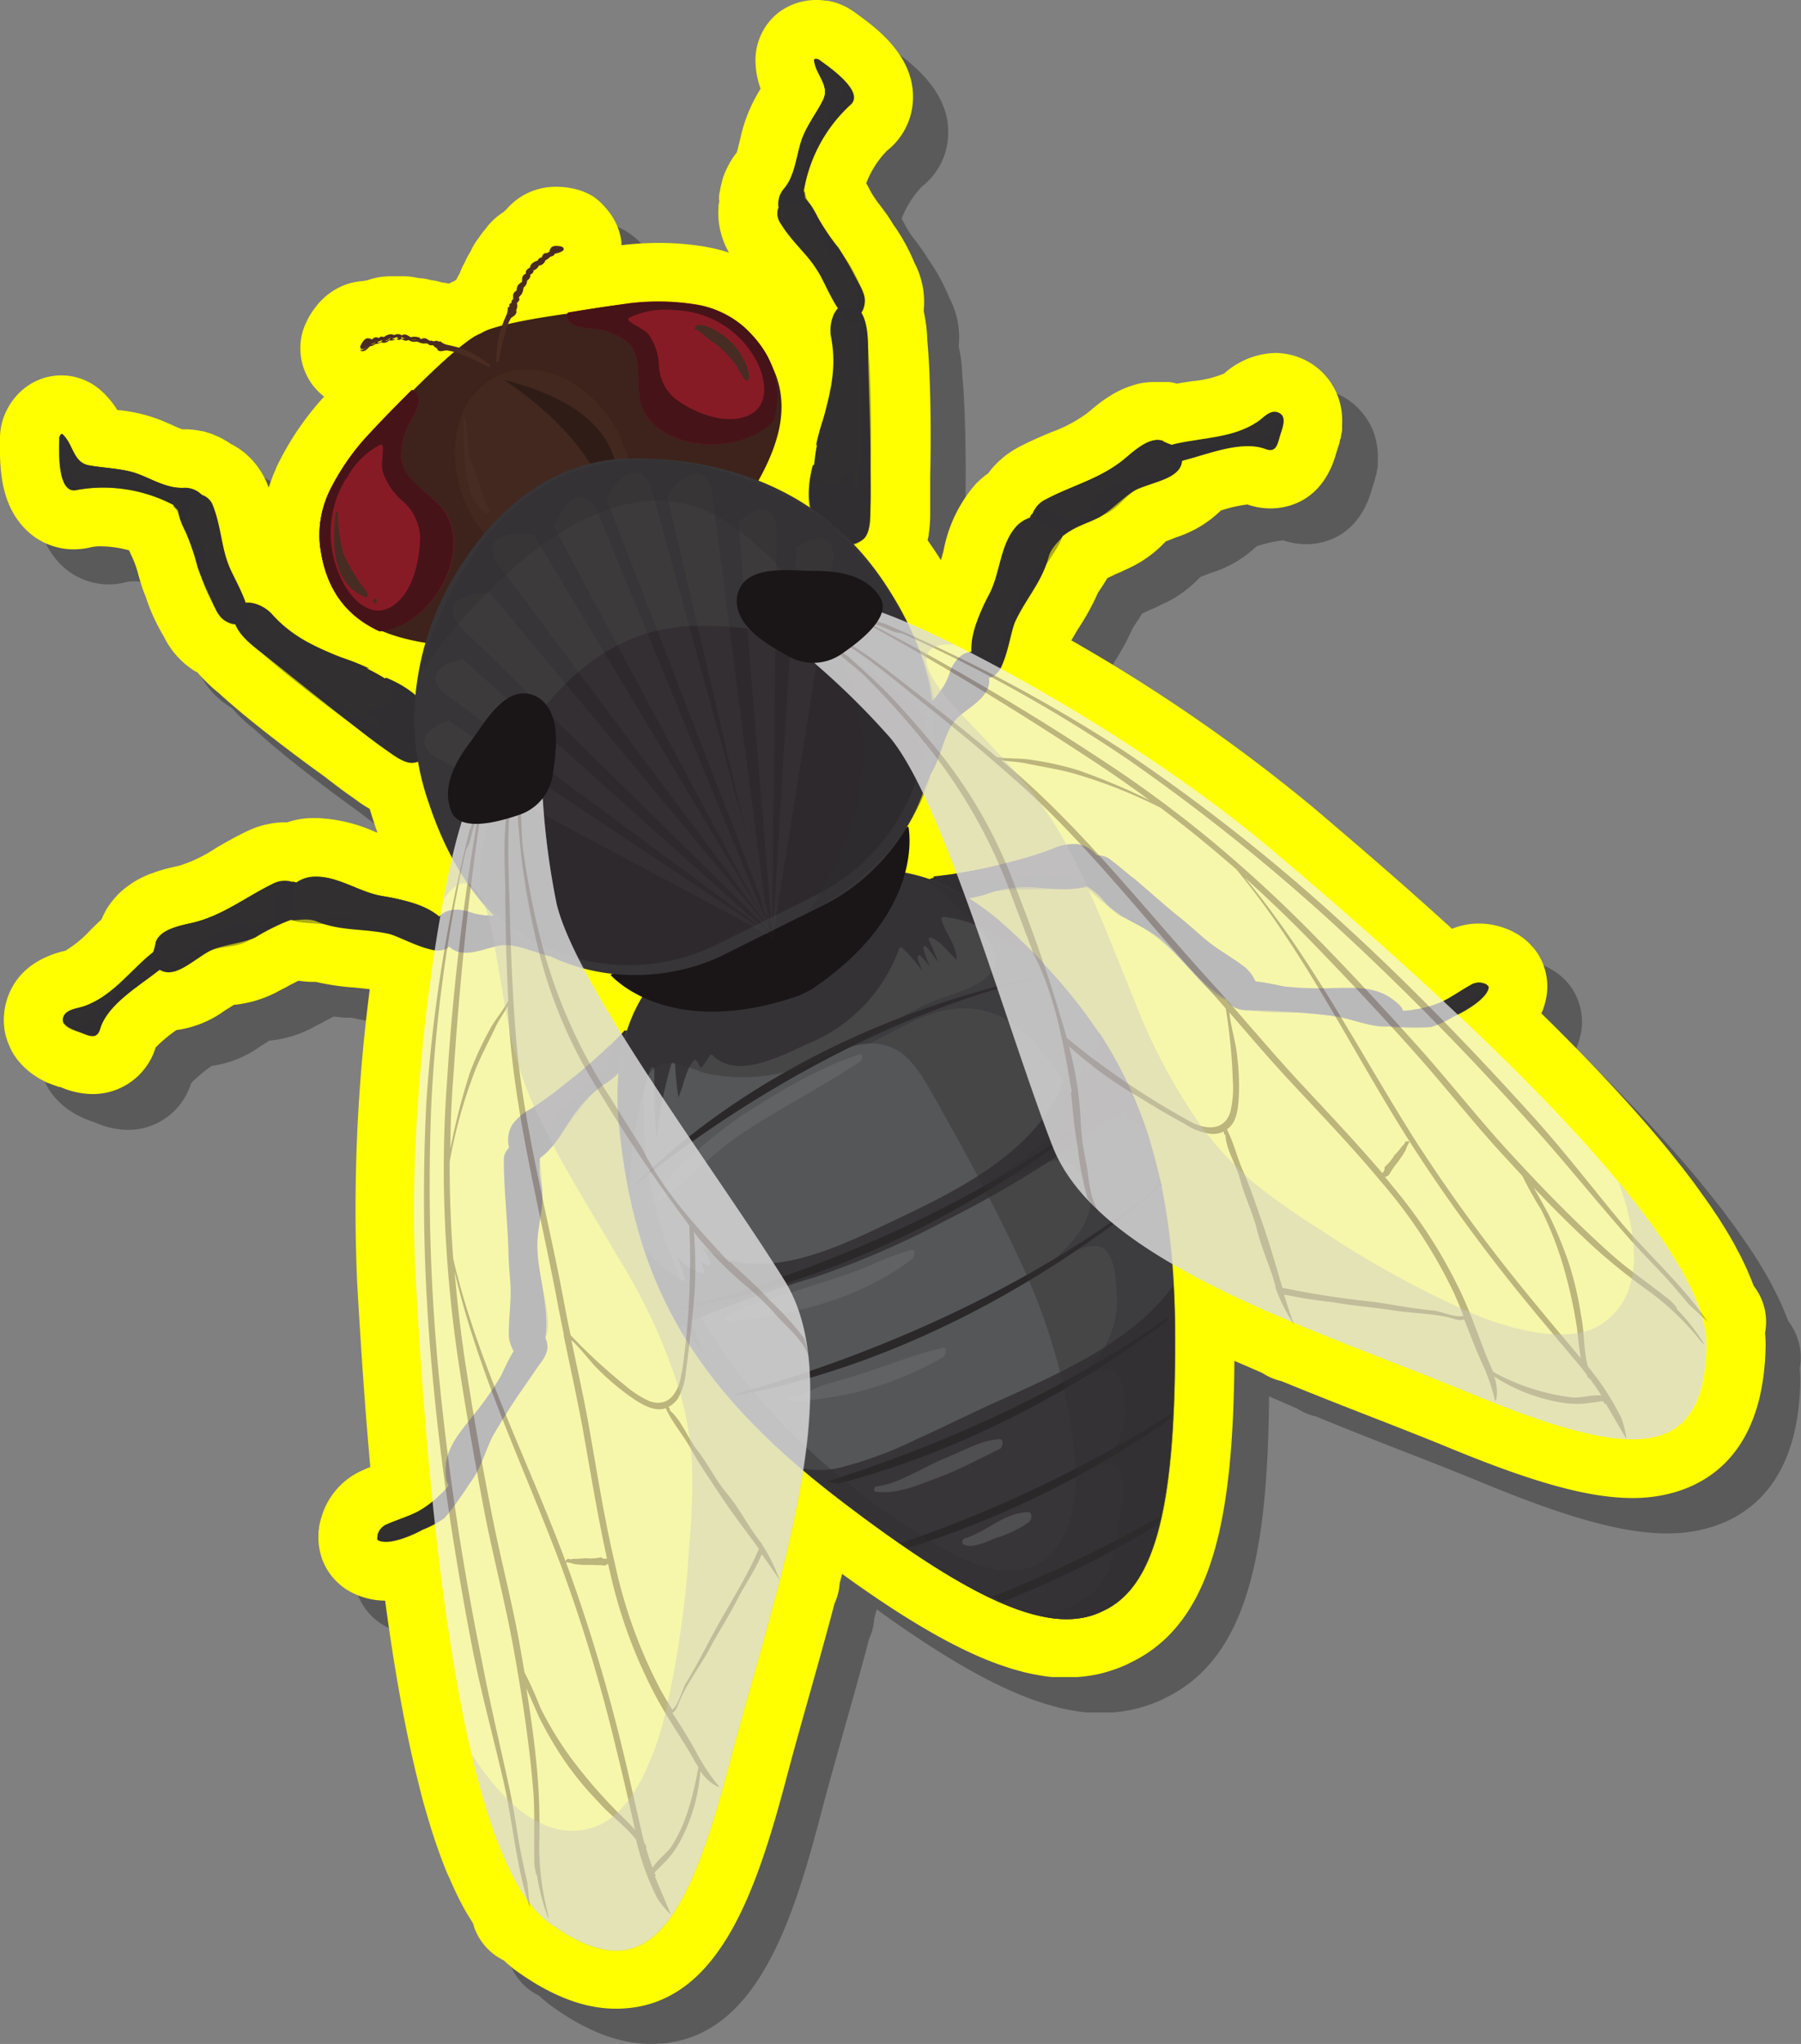 <svg xmlns="http://www.w3.org/2000/svg" width="193.36" height="219.34" viewBox="0 0 193.36 219.34">
  <rect x="0" y="0" width="193.36" height="219.34" fill="#808080" stroke="none"/>
  <defs>
    <style>
      .cls-1 {
        isolation: isolate;
      }

      .cls-2 {
        fill: #353535;
        opacity: 0.5;
      }

      .cls-3 {
        fill: #ff0;
      }

      .cls-4, .cls-5, .cls-6 {
        fill: #312f30;
      }

      .cls-23, .cls-27, .cls-5 {
        opacity: 0.4;
      }

      .cls-14, .cls-15, .cls-16, .cls-17, .cls-27, .cls-5 {
        mix-blend-mode: multiply;
      }

      .cls-18, .cls-23, .cls-6 {
        mix-blend-mode: screen;
      }

      .cls-7 {
        fill: #555657;
      }

      .cls-8 {
        fill: #373537;
      }

      .cls-9 {
        fill: #2b2829;
      }

      .cls-10 {
        fill: #3d231b;
      }

      .cls-11 {
        fill: #871b25;
      }

      .cls-12 {
        fill: #461318;
      }

      .cls-13, .cls-14 {
        fill: #4a2c22;
      }

      .cls-16 {
        fill: #492c22;
      }

      .cls-16, .cls-17 {
        opacity: 0.57;
      }

      .cls-17 {
        fill: #211411;
      }

      .cls-18 {
        fill: #472c23;
      }

      .cls-19 {
        fill: #1a1517;
      }

      .cls-20 {
        fill: #2d292d;
      }

      .cls-21 {
        opacity: 0.1;
      }

      .cls-22 {
        fill: #73695f;
      }

      .cls-23 {
        fill: #747578;
      }

      .cls-24 {
        opacity: 0.7;
      }

      .cls-25 {
        fill: #f3f3f3;
      }

      .cls-26 {
        fill: #341d10;
        opacity: 0.3;
      }

      .cls-28 {
        fill: #c8c6c6;
      }
    </style>
  </defs>
  <g class="cls-1">
    <g id="Layer_1" data-name="Layer 1">
      <g>
        <path class="cls-2" d="M69.91,219.34c-3.42,0-7-1.37-10.86-4.18a15.09,15.09,0,0,1-1.17-1,6.28,6.28,0,0,1-3.22-3.64c0-.13-.08-.27-.13-.4-.22-.35-.42-.69-.62-1l-.25-.43c-.3-.56-.58-1.08-.84-1.63l-.16-.34c-.24-.51-.43-.93-.61-1.36l-.27-.64-.55-1.38-.26-.71-.51-1.45-.27-.84c-.12-.37-.24-.77-.36-1.17l-.24-.81c-.17-.56-.33-1.16-.5-1.76l-.25-1-.28-1.11s-.31-1.32-.32-1.35c-1.17-5-2.21-10.91-3.11-17.65a7.87,7.87,0,0,1-3.81-1,6.49,6.49,0,0,1-2.92-3.39,4.75,4.75,0,0,1-.17-.49,5.77,5.77,0,0,1-.16-.72,6.88,6.88,0,0,1-.1-1.35v-.09c0-.22,0-.45.06-.67a.77.77,0,0,0,0-.15,8.21,8.21,0,0,1,4.74-6.11c.25-.12.51-.23.77-.33-.55-6-1-12.56-1.42-19.87A181.6,181.6,0,0,1,43.51,110c-.51-.07-1-.12-1.65-.18a26,26,0,0,1-4.13-.61l-.43,0c-.49,0-1-.07-1.46-.12l-.91.46c-.27.16-.57.32-.92.49l-.6.32a12.44,12.44,0,0,1-4.34,1.3l-.13,0-1,.63a11.52,11.52,0,0,1-5.2,2.09,15.18,15.18,0,0,0-2.23,1.87,7.06,7.06,0,0,1-6.78,5,8.92,8.92,0,0,1-3.45-.76l-.12-.05-.56-.19-.35-.14-.44-.19-.31-.15c-.23-.11-.44-.23-.64-.35l-.43-.28a8.06,8.06,0,0,1-.77-.6l-.16-.15a6.84,6.84,0,0,1-1-1.12l-.21-.3a6.71,6.71,0,0,1-.51-1,6.21,6.21,0,0,1-.33-.94v0c-.06-.2-.1-.4-.14-.6a7.36,7.36,0,0,1,.07-2.77c.47-2.08,1.94-4.78,6.36-5.85h.05a12.48,12.48,0,0,0,2.74-2.26l1.17-1.13a6.89,6.89,0,0,1,.34-.73l.15-.28.32-.5h0a4.81,4.81,0,0,1,.4-.52,7.7,7.7,0,0,1,1.16-1.19l.2-.16a10.55,10.55,0,0,1,2.62-1.48l.33-.11c.22-.09.51-.18.79-.27.63-.19,1.24-.33,1.76-.45l.31-.07A15.4,15.4,0,0,0,27,94.81c1-.58,2.14-1.24,3.42-1.84a10.3,10.3,0,0,1,1.82-.65l.64-.13A9.3,9.3,0,0,1,34,92.06h.59l.33-.11a9.55,9.55,0,0,1,1.43-.29,12.26,12.26,0,0,1,1.36-.08,16.66,16.66,0,0,1,6.42,1.55l.1,0L43.85,92c-.15-.45-.29-.91-.43-1.37A13.09,13.09,0,0,1,42,89.69l-.32-.23c-1.1-.76-2.18-1.59-3.12-2.32-2.88-2.06-8.13-6-11.3-8.93A15.46,15.46,0,0,1,24.92,76l-.19-.12a9.08,9.08,0,0,1-3.4-3.75,20.6,20.6,0,0,1-1.92-4.35c-.16-.4-.32-.8-.45-1.22s-.22-.73-.31-1.07A11.65,11.65,0,0,0,18,63.67c-.14-.3-.27-.58-.39-.86a11.77,11.77,0,0,0-3.06-.43,4.2,4.2,0,0,0-1,.09,7.5,7.5,0,0,1-1.87.24,7.25,7.25,0,0,1-5.24-2.22C4,58,3.71,54.43,3.79,51v-.21a6.72,6.72,0,0,1,.43-2.35,5.51,5.51,0,0,1,.29-.66c.06-.13.13-.26.2-.38a6.72,6.72,0,0,1,2.06-2.21,6.22,6.22,0,0,1,2.43-1,6.39,6.39,0,0,1,5.51,1.58h0a9.25,9.25,0,0,1,1.65,2,16.73,16.73,0,0,1,4.28.94c.28.1.57.22.87.35l.69.31.89.38.26.09h.26A8.35,8.35,0,0,1,25.4,50c.21,0,.41.09.62.15a7.39,7.39,0,0,1,.92.34,7.12,7.12,0,0,1,.83.4,7.57,7.57,0,0,1,.75.46l.32.17h0l.54.33a7,7,0,0,1,.87.67,5.82,5.82,0,0,1,.47.45,9.53,9.53,0,0,1,.67.78l.35.51a6.48,6.48,0,0,1,.36.61,2.59,2.59,0,0,1,.14.29,5.46,5.46,0,0,1,.27.6l.12.3.06-.19c.09-.28.2-.56.31-.84v0a5.2,5.2,0,0,1,.21-.55s.05-.11.08-.16a8.44,8.44,0,0,1,.39-.89,30.67,30.67,0,0,1,4.9-7.12,5.2,5.2,0,0,1-.43-.37h0a6.51,6.51,0,0,1-2-3.56,6.7,6.7,0,0,1-.1-1.83A6.58,6.58,0,0,1,36.42,39a8,8,0,0,1,1.21-2.24,7.1,7.1,0,0,1,3.63-2.58,6.76,6.76,0,0,1,1.45-.25,4.54,4.54,0,0,1,.51-.09,7.29,7.29,0,0,1,2.44-.43h.22a5.25,5.25,0,0,1,.56,0,4.87,4.87,0,0,1,.66,0h0a6.6,6.6,0,0,1,1.54.17l.53,0c.29.05.57.1.84.17a6.6,6.6,0,0,1,1.23.27,4.57,4.57,0,0,1,.74.12l.57-.28.16-.09c.11-.23.23-.45.36-.67A6.67,6.67,0,0,1,53.65,32q.16-.37.36-.75l.27-.44a6.65,6.65,0,0,1,.88-1.46,7.14,7.14,0,0,1,.67-.89,6.89,6.89,0,0,1,2-1.89,4,4,0,0,1,.36-.35,6.57,6.57,0,0,1,1.05-1,7,7,0,0,1,4.26-1.37,8.29,8.29,0,0,1,2.51.38A6.39,6.39,0,0,1,67.5,25a7.06,7.06,0,0,1,1.32,1.12c.12.13.23.26.34.4a6.46,6.46,0,0,1,1.34,3.34l0,.3.12,0a33.93,33.93,0,0,1,3.88-.23,30.25,30.25,0,0,1,4.71.37,18.66,18.66,0,0,1,2.84.67,3.84,3.84,0,0,1-.21-.4,4.41,4.41,0,0,1-.28-.58l-.15-.39c-.07-.2-.14-.4-.19-.6A7.78,7.78,0,0,1,81,28a6.82,6.82,0,0,1-.09-.79,7.09,7.09,0,0,1,0-1.13c0-.11,0-.33.06-.55s0-.21,0-.33c0-.28,0-.58.09-.88a7.17,7.17,0,0,1,.19-.91,6.63,6.63,0,0,1,.24-.82,5.15,5.15,0,0,1,.3-.69A8.17,8.17,0,0,1,83,20.17s.08-.26.08-.29c.08-.29.15-.59.22-.89,0,0,.18-.75.18-.77.08-.31.16-.61.25-.91a16.85,16.85,0,0,1,1.83-4,9.39,9.39,0,0,1-.61-2.53h0a6.51,6.51,0,0,1,2-5.26A6.19,6.19,0,0,1,89.09,4.2a6.34,6.34,0,0,1,2.3-.42,6.2,6.2,0,0,1,1,.07l.2,0a6.77,6.77,0,0,1,.89.21,6.87,6.87,0,0,1,2,1l.25.18c1.93,1.4,6,4.3,6.07,8.78A7.33,7.33,0,0,1,99,20a10.41,10.41,0,0,0-2.2,3.46q.22.39.45.84a11.1,11.1,0,0,0,1.06,1.56l.66.9c.25.35.48.71.7,1.08A20.21,20.21,0,0,1,101.94,32a9,9,0,0,1,1,5c0,.08,0,.15,0,.23a16.52,16.52,0,0,1,.38,3.13c.4,4.27.4,10.9.31,14.47,0,1.25,0,2.57,0,3.92v.36a14.38,14.38,0,0,1-.16,2q-.06.34-.12.66l.36.52c.37.54.72,1.08,1.07,1.62.09-.32.19-.68.28-1a15,15,0,0,1,3.53-7.09,8.73,8.73,0,0,1,1.11-1l.26-.18.35-.45a9.74,9.74,0,0,1,.83-.88l.44-.39a10.22,10.22,0,0,1,1.65-1.09c1.26-.66,2.47-1.17,3.53-1.62a15.61,15.61,0,0,0,3.81-2l.24-.2c.41-.35.89-.75,1.41-1.13l.72-.49.36-.22A10.36,10.36,0,0,1,125.81,45l.32-.08a7.71,7.71,0,0,1,1.61-.2l.38,0h.27l.56.05.37,0a7.25,7.25,0,0,1,.78.17c.54-.1,1.07-.18,1.61-.26a11.85,11.85,0,0,0,3.45-.82l0,0a8.55,8.55,0,0,1,5.48-2.21A7.27,7.27,0,0,1,146,44l.27.31c.07.09.15.18.22.28a7.43,7.43,0,0,1,.49.75,7.14,7.14,0,0,1,.37.73l.1.25a7.62,7.62,0,0,1,.47,3.09c0,.19,0,.34,0,.53s-.06.39-.1.6,0,.27-.08.42-.06.26-.11.44c0,0-.31,1-.31,1-1.49,5.41-5.45,6-7.08,6a7.64,7.64,0,0,1-2.48-.42,14.49,14.49,0,0,0-2.86.65A12.21,12.21,0,0,1,130,61.48l-1.13.44-.09.09a12.65,12.65,0,0,1-3.66,2.68s-.6.27-.6.28c-.35.17-.66.32-1,.45l-.92.44c-.25.41-.51.82-.79,1.24l-.22.35a26.55,26.55,0,0,1-2,3.67c-.31.51-.6,1-.85,1.42a181.13,181.13,0,0,1,25.87,17.85c5.57,4.72,10.5,9,15,13.1a7.62,7.62,0,0,1,2.89-.56,8.23,8.23,0,0,1,2.81.51,6.92,6.92,0,0,1,1.08.49,5.09,5.09,0,0,1,.5.3l.33.23a6,6,0,0,1,1.08,1,4.94,4.94,0,0,1,.49.64,6.54,6.54,0,0,1,1,4.39,7.65,7.65,0,0,1-.58,2.06c5.18,5.09,9.55,9.75,13,13.91.05.06.1.13.16.19l.7.87c.27.32,1.33,1.66,1.33,1.66.41.53.79,1,1.16,1.53,0,0,1,1.33,1.23,1.7l.44.63c.34.49.67,1,1,1.47l.25.4c.28.44.57.91.85,1.38l.31.53q.38.66.72,1.32l.19.37c.28.55.54,1.09.78,1.63l.15.36c.2.46.36.86.5,1.24l.24.35a6.28,6.28,0,0,1,1,4.75,13.22,13.22,0,0,1,.06,1.51c-.31,14.63-10.06,16.21-14.25,16.21h0c-4.68,0-10.6-1.62-19.79-5.41-2.69-1.11-5.49-2.21-8.47-3.37s-6.29-2.46-9.44-3.76a6.57,6.57,0,0,1-2.08-.87l-3-1.3c-.14,16.81-2.29,28.09-11.14,32.36h0a11.74,11.74,0,0,1-1.63.7,4.86,4.86,0,0,1-.5.17,14.16,14.16,0,0,1-1.43.39l-.42.08a15.19,15.19,0,0,1-1.75.22l-.5,0h-.58l-.81,0-.61,0c-.52,0-1.09-.11-1.67-.2l-.63-.12-.74-.15-.49-.14c-5-1.29-11.11-4.58-19.23-10.46-.08.34-.17.69-.26,1a6.16,6.16,0,0,1-.56,2.2c-.86,3.29-1.79,6.58-2.69,9.78s-1.69,6-2.43,8.8C84.91,207.08,80.8,219.34,69.91,219.34Z"/>
        <path class="cls-3" d="M66.13,215.56c-3.42,0-7-1.37-10.86-4.18a13.41,13.41,0,0,1-1.17-1,6.28,6.28,0,0,1-3.22-3.64c0-.14-.08-.27-.13-.4-.22-.36-.43-.69-.62-1l-.25-.43c-.3-.56-.58-1.08-.84-1.63l-.16-.34c-.24-.51-.43-.93-.61-1.36L48,201c-.2-.47-.37-.92-.55-1.38l-.26-.71-.51-1.45-.27-.84c-.12-.37-.24-.77-.36-1.17l-.24-.81c-.17-.57-.34-1.16-.5-1.76l-.25-1-.28-1.12s-.32-1.31-.32-1.34c-1.17-5-2.21-10.91-3.11-17.65a7.94,7.94,0,0,1-3.82-1,6.58,6.58,0,0,1-2.92-3.39c-.06-.16-.11-.33-.16-.5a5.62,5.62,0,0,1-.16-.71,6.19,6.19,0,0,1-.1-1.35v-.09c0-.22,0-.45.06-.67,0-.05,0-.1,0-.15a7.15,7.15,0,0,1,.28-1.15,7.87,7.87,0,0,1,4.45-5q.39-.18.78-.33c-.55-6-1-12.56-1.42-19.87a182.54,182.54,0,0,1,1.36-31.4c-.51-.07-1-.12-1.64-.18a26.24,26.24,0,0,1-4.14-.61l-.42,0c-.49,0-1-.07-1.46-.12l-.91.46c-.27.16-.57.32-.92.49l-.6.32a12.72,12.72,0,0,1-4.34,1.3l-.13,0c-.37.23-.7.44-1,.62a11.4,11.4,0,0,1-5.2,2.1,15.18,15.18,0,0,0-2.23,1.87,7.06,7.06,0,0,1-6.78,5,8.92,8.92,0,0,1-3.45-.76l-.12,0-.56-.19-.35-.14L5,116.16,4.71,116c-.23-.11-.44-.23-.65-.35l-.42-.28a8.06,8.06,0,0,1-.77-.6l-.16-.15a7.29,7.29,0,0,1-1-1.12l-.21-.3a6.71,6.71,0,0,1-.51-1,7.64,7.64,0,0,1-.34-.94v0c-.06-.2-.1-.4-.14-.6a7.36,7.36,0,0,1,.07-2.77c.47-2.08,1.94-4.78,6.36-5.85H7a12.48,12.48,0,0,0,2.74-2.26c.39-.38.77-.76,1.17-1.13a6.89,6.89,0,0,1,.34-.73l.15-.28a5.91,5.91,0,0,1,.32-.5h0a6.41,6.41,0,0,1,.39-.52,8.24,8.24,0,0,1,1.17-1.19l.2-.16a10.25,10.25,0,0,1,2.62-1.48l.33-.11a8,8,0,0,1,.79-.27c.62-.19,1.24-.33,1.75-.45l.32-.07A15.4,15.4,0,0,0,23.19,91c1-.58,2.14-1.24,3.42-1.84a10.3,10.3,0,0,1,1.82-.65l.64-.13a9.3,9.3,0,0,1,1.17-.13h.59l.33-.11a9.55,9.55,0,0,1,1.43-.29A12.26,12.26,0,0,1,34,87.79a16.66,16.66,0,0,1,6.42,1.55l.1,0c-.14-.39-.27-.78-.4-1.17s-.29-.91-.43-1.37a13.09,13.09,0,0,1-1.44-.94l-.32-.23c-1.1-.76-2.18-1.59-3.12-2.32-2.88-2.06-8.13-6-11.31-8.93a17.05,17.05,0,0,1-2.32-2.24L21,72.07a9,9,0,0,1-3.4-3.75A20.6,20.6,0,0,1,15.63,64c-.17-.4-.32-.81-.45-1.22l-.32-1.07a10.77,10.77,0,0,0-.61-1.79c-.14-.3-.27-.58-.39-.86a11.77,11.77,0,0,0-3.06-.43,4.2,4.2,0,0,0-1,.09,8,8,0,0,1-1.87.23,7.24,7.24,0,0,1-5.24-2.21C.2,54.2-.07,50.65,0,47.2V47a6.74,6.74,0,0,1,.44-2.35A5.51,5.51,0,0,1,.74,44c.06-.13.13-.26.2-.38A6.72,6.72,0,0,1,3,41.39a6.22,6.22,0,0,1,2.43-1A6.39,6.39,0,0,1,10.94,42h0a9.25,9.25,0,0,1,1.65,2,16.73,16.73,0,0,1,4.28.94c.28.1.57.22.87.35l.69.3c.29.13.59.27.89.39l.26.09h.26a8.35,8.35,0,0,1,1.78.19c.21,0,.41.09.62.15a6.08,6.08,0,0,1,.92.34,7.12,7.12,0,0,1,.83.4,7.57,7.57,0,0,1,.75.46l.32.17h0l.54.33a8,8,0,0,1,.87.66l.47.45c.29.31.48.55.67.79l.35.51a6.48,6.48,0,0,1,.36.61c.05.09.1.19.14.28a6.65,6.65,0,0,1,.27.61l.12.29.06-.18c.09-.28.2-.56.31-.84v0a5.2,5.2,0,0,1,.21-.55,1.19,1.19,0,0,1,.08-.16,8.44,8.44,0,0,1,.39-.89,30.94,30.94,0,0,1,4.9-7.13,5.12,5.12,0,0,1-.43-.36h0a6.5,6.5,0,0,1-2-3.57,6.6,6.6,0,0,1-.1-1.82,6.12,6.12,0,0,1,.34-1.57A8,8,0,0,1,33.85,33a7.1,7.1,0,0,1,3.63-2.58,7.44,7.44,0,0,1,1.45-.26l.51-.08a7.28,7.28,0,0,1,2.43-.43h.23l.56,0q.33,0,.66,0h0a6.58,6.58,0,0,1,1.54.18l.53.05a6.76,6.76,0,0,1,.83.17,6.53,6.53,0,0,1,1.24.27,4.57,4.57,0,0,1,.74.12c.18-.1.37-.19.57-.28L49,30a7.12,7.12,0,0,1,.36-.67,6.67,6.67,0,0,1,.53-1.15q.16-.37.36-.75c.09-.15.17-.29.27-.44a6.65,6.65,0,0,1,.88-1.46,6.48,6.48,0,0,1,.67-.89,7,7,0,0,1,2-1.89l.36-.35a6.9,6.9,0,0,1,5.32-2.35,8.29,8.29,0,0,1,2.51.38,6.51,6.51,0,0,1,1.51.71A6.76,6.76,0,0,1,65,22.28c.12.13.23.27.34.41A6.51,6.51,0,0,1,66.72,26l0,.3.12,0a33.93,33.93,0,0,1,3.88-.23,30.26,30.26,0,0,1,4.71.36,19.94,19.94,0,0,1,2.84.68c-.08-.13-.15-.27-.22-.4a6.11,6.11,0,0,1-.27-.58l-.15-.39c-.07-.2-.14-.4-.19-.6a7.78,7.78,0,0,1-.21-.92,8.49,8.49,0,0,1-.09-1.92c0-.11,0-.33.06-.55s0-.22,0-.33c0-.28,0-.58.09-.88a7.76,7.76,0,0,1,.19-.92,5.51,5.51,0,0,1,.24-.81,5.15,5.15,0,0,1,.3-.69,8.29,8.29,0,0,1,1.07-1.74s.09-.26.09-.29c.08-.29.15-.59.22-.89,0,0,.18-.75.18-.78.08-.3.16-.6.25-.9a16.85,16.85,0,0,1,1.83-4A9,9,0,0,1,81.13,7h0a6.51,6.51,0,0,1,2-5.26A6.36,6.36,0,0,1,85.31.41,6.55,6.55,0,0,1,87.61,0a6.2,6.2,0,0,1,1,.07l.2,0a6.77,6.77,0,0,1,.89.21,6.87,6.87,0,0,1,2,1l.25.18c1.93,1.4,6,4.3,6.07,8.78a7.31,7.31,0,0,1-2.8,5.94A10.31,10.31,0,0,0,93,19.66q.22.39.45.84a11.1,11.1,0,0,0,1.06,1.56l.66.9c.25.35.48.71.7,1.08a20.69,20.69,0,0,1,2.31,4.17,9,9,0,0,1,1,5c0,.08,0,.15,0,.22a16.71,16.71,0,0,1,.38,3.14c.4,4.27.4,10.9.31,14.47,0,1.24,0,2.57,0,3.92v.35a14.4,14.4,0,0,1-.16,2c0,.22-.08.45-.12.66l.36.52c.37.53.72,1.08,1.07,1.62.09-.32.19-.69.28-1A15.1,15.1,0,0,1,104.7,52a9.52,9.52,0,0,1,1.11-1l.26-.18.35-.45a9.74,9.74,0,0,1,.83-.88l.44-.39A10.22,10.22,0,0,1,109.34,48c1.25-.66,2.46-1.17,3.53-1.62a15.35,15.35,0,0,0,3.8-2l.25-.2c.41-.35.89-.75,1.41-1.13.23-.17.48-.33.72-.49l.36-.22A10.36,10.36,0,0,1,122,41.24l.31-.08A7.89,7.89,0,0,1,124,41l.38,0h.27l.56,0,.36,0a6.93,6.93,0,0,1,.79.17c.54-.1,1.07-.18,1.61-.26a11.85,11.85,0,0,0,3.45-.82l0,0a8.55,8.55,0,0,1,5.47-2.21,7.27,7.27,0,0,1,5.28,2.28l.26.3c.08.1.16.19.23.29a7.43,7.43,0,0,1,.49.75,7.14,7.14,0,0,1,.37.73c0,.08.07.16.1.25a7.6,7.6,0,0,1,.47,3.09c0,.19,0,.34,0,.52s-.06.4-.1.61,0,.27-.08.41-.06.27-.11.45c0,0-.32,1-.32,1-1.48,5.41-5.44,6-7.07,6a7.64,7.64,0,0,1-2.48-.42,14.34,14.34,0,0,0-2.86.65,12.18,12.18,0,0,1-4.79,2.87c-.33.14-.71.29-1.12.44l-.09.09a12.65,12.65,0,0,1-3.66,2.68l-.6.28c-.35.17-.66.32-1,.45l-.92.44c-.25.41-.51.82-.79,1.24l-.23.35a25.56,25.56,0,0,1-2,3.67c-.32.51-.6,1-.85,1.42a181.13,181.13,0,0,1,25.87,17.85c5.57,4.72,10.5,9,15,13.1a7.62,7.62,0,0,1,2.89-.56,8,8,0,0,1,2.81.51,6.45,6.45,0,0,1,1.08.49,5.09,5.09,0,0,1,.5.3l.33.23a7.15,7.15,0,0,1,1.57,1.66,6.54,6.54,0,0,1,1,4.39,7.65,7.65,0,0,1-.58,2.06c5.18,5.08,9.54,9.75,13,13.91.05.06.1.13.16.19l.7.86,1.33,1.67,1.16,1.52,1.23,1.71.44.62c.34.5.67,1,1,1.48l.25.4c.28.44.57.91.85,1.38l.31.53c.25.44.49.88.71,1.32l.2.37c.28.55.54,1.09.78,1.63l.15.36c.2.46.36.86.5,1.24l.24.35a6.28,6.28,0,0,1,1,4.75,13.13,13.13,0,0,1,.06,1.51c-.31,14.63-10.07,16.21-14.25,16.21h0c-4.68,0-10.6-1.62-19.79-5.42-2.69-1.1-5.49-2.2-8.47-3.36s-6.29-2.46-9.45-3.76a6.41,6.41,0,0,1-2.07-.88c-1-.44-2-.87-3-1.3-.14,16.82-2.28,28.1-11.13,32.37h0a12.29,12.29,0,0,1-1.63.7l-.5.17a14.16,14.16,0,0,1-1.43.39l-.42.08a15.19,15.19,0,0,1-1.75.22l-.5,0h-.58l-.81,0-.61,0c-.52,0-1.09-.11-1.67-.2l-.63-.12-.74-.16a4.43,4.43,0,0,1-.49-.13c-5-1.29-11.11-4.58-19.23-10.46-.08.34-.17.69-.26,1a6.21,6.21,0,0,1-.56,2.2c-.86,3.29-1.79,6.58-2.69,9.78s-1.69,6-2.43,8.8C81.13,203.3,77,215.56,66.13,215.56Z"/>
        <g>
          <g>
            <g>
              <g>
                <g>
                  <g>
                    <g>
                      <path class="cls-4" d="M50.62,157.17c-.9-.35-1.54.62-1.94,1.6a12.31,12.31,0,0,1-3.9,3.49c-1.05.52-2.15.84-3.19,1.3a1.68,1.68,0,0,0-1.05,1.18c0,.14-.12.44.06.54,1.1.61,3.76-.55,4.73-1.11a11.46,11.46,0,0,0,2.4-1.28,35.88,35.88,0,0,0,2.66-3.65C50.68,158.87,51.48,157.51,50.62,157.17Z"/>
                      <path class="cls-4" d="M58.32,143.15c-.44-.71.68-.13-.26.07a2.36,2.36,0,0,0-2.58,1.21,27.85,27.85,0,0,0-1.68,3.2A31.39,31.39,0,0,1,51.09,152c-1.26,1.59-3.11,3.26-3.23,5.37-.1,1.57.13,2.73,1.72,2.34s2.64-4.4,3.31-5.58A92.52,92.52,0,0,1,58,146.33C58.8,145.25,59.11,144.43,58.32,143.15Z"/>
                      <path class="cls-4" d="M56.53,121.47c-.34-.1-.57.56-.44.88-1,.31-2,1-2,2.08,0,3.2.39,6.42.49,9.62,0,1.27.14,2.53.22,3.79.12,1.85-.22,3.67-.17,5.51,0,1.59,2.18,4.42,3,3,2.15-3.77.24-8.72.06-12-.15-2.88,1-4.91.34-7.72C57.57,124.38,58.82,122.17,56.53,121.47Z"/>
                      <path class="cls-4" d="M67.16,110.66c0-.09-.07-.14-.16,0a54.15,54.15,0,0,1-6.42,5.78A38.18,38.18,0,0,1,57,119,5.67,5.67,0,0,0,55,120.71c-1.25,2,.27,5.2,2.53,3.86,1.71-1,2.77-2.91,3.81-4.53a12.94,12.94,0,0,1,3.48-3.63,9.33,9.33,0,0,0,2.28-2c1-1.41,2.56-1.48,2-3.07A1.21,1.21,0,0,0,67.16,110.66Z"/>
                    </g>
                    <path class="cls-5" d="M67.16,110.66c0-.09-.07-.14-.16,0-.38.4-.77.8-1.16,1.19.4,1.19-.64,1.43-1.3,2.68-1.08,2.08-3.08,3.49-4.7,5.11a26.16,26.16,0,0,0-2.17,4.14c-.42.92.3,2-.74,1.8a3.63,3.63,0,0,1-2.46-2,3.48,3.48,0,0,0,.27.67,4.42,4.42,0,0,0,2,1.67c.92.54.75,1.26.79,2.35.07,1.48-.95,7.09-.66,8.32.34,1.46,1.67,5.78,1.21,6.67-.76,1.46-1.69,2.34-2.91,1.68h0c-.17.28-.32.58-.47.88a2.8,2.8,0,0,0,2.54,1.2c.15,0-1.38-1.47-1.43-1.31-1.22,3.88-3.11,8-4.67,11.68a.21.21,0,0,1-.31.11l-.48-.39a11.51,11.51,0,0,0,.15,1.66.21.21,0,0,1-.22.25,3.29,3.29,0,0,1-2.34-.85,2.79,2.79,0,0,0,.43,1c-.25.31-.52.62-.79.91.28,1.61-1.48,3-2.73,3.67a8,8,0,0,1-4.35,1.3.25.25,0,0,0,.11.26c1.1.61,3.76-.55,4.73-1.11a11.46,11.46,0,0,0,2.4-1.28,19.24,19.24,0,0,0,2-2.76c.31.06,3.26-6.36,3.92-7.53,1.49-2.6,1.89-2.39,4.42-6.51a2.49,2.49,0,0,0,.48-2.52c1.21-2.59-2.08-8.14-.32-14.57a43.83,43.83,0,0,0-.29-4.73c1.29-1.07,5.07-6.74,6.51-7.77.8-.58,5.21-3.58,4.68-5.17A1.21,1.21,0,0,0,67.16,110.66Z"/>
                    <path class="cls-6" d="M50.72,153.12c1.57-2.14,4-4.55,4-7.38-.31.64-.59,1.3-.92,1.89a36.17,36.17,0,0,1-3.22,4.54c-1.26,1.6-2.6,3.13-2.72,5.24a2.66,2.66,0,0,0,.4,1.56C47.8,156.91,49.57,154.69,50.72,153.12Z"/>
                    <path class="cls-6" d="M56.24,144.93c-1.56-3.08.24-6.36-.15-9.63a69.11,69.11,0,0,0-1.85-7.74c.13,2.17.32,4.33.39,6.49,0,1.27.14,2.53.22,3.79.11,1.81-.2,3.58-.17,5.37A2.93,2.93,0,0,0,56.24,144.93Z"/>
                  </g>
                  <path class="cls-6" d="M54.76,121.53a5.72,5.72,0,0,0,.85,2c.2-2.93,2.47-4.6,4.74-6.31,1.74-1.31,4.17-2.92,5.12-5.06a56.51,56.51,0,0,1-4.89,4.22A38.18,38.18,0,0,1,57,119,5.67,5.67,0,0,0,55,120.71,1.9,1.9,0,0,0,54.76,121.53Z"/>
                  <path class="cls-6" d="M47.46,160.18a9.33,9.33,0,0,1-2.68,2.08c-1.05.52-2.15.84-3.19,1.3a1.68,1.68,0,0,0-1.05,1.18,1,1,0,0,0,0,.23C42.14,162.7,46.55,163,47.46,160.18Z"/>
                </g>
                <g>
                  <g>
                    <path class="cls-4" d="M18.47,101.53c-.83-.34-1.9.52-2.59,1.12-2.19,1.9-4,4.34-6.87,5.34-.68.24-2,.32-2.23,1.23s1.22,1.33,1.91,1.6c.89.35,1.73.76,2.06-.38.75-2.62,4.19-4.63,6.28-6.28.86-.69,2.52-.43,2.6-1.89C19.67,101.55,19.06,101.46,18.47,101.53Z"/>
                    <path class="cls-4" d="M31.58,94.64a.17.17,0,0,0-.19,0,2.76,2.76,0,0,0-2.11.2C26.35,96.27,24,98.2,20.8,99c-1.19.28-3.77.69-4.1,2.24s-.88,1.78.29,2.71c1.65,1.31,3.79-1,5.51-1.89,1.2-.64,3.7-.86,4.93-1.47A19,19,0,0,1,31,98.8C34.62,97.73,35.11,95.57,31.58,94.64Z"/>
                    <path class="cls-4" d="M47.82,99c-1.74-2-4.53-2.42-7-2.89s-4.89-2.33-7.52-2a3.47,3.47,0,0,0-2.93,3c0,.89.32.9.91,1.58.07.24,1.58-.27,2.68.18,2.63,1.07,4.95.75,7.71,1.33,1.45.31,5.24,2.72,6.53,1.4S48.82,100.15,47.82,99Z"/>
                    <path class="cls-4" d="M63.7,100.82c-1.43-1.64-3.87-2.19-5.93-2.54-2.47-.42-4.87.44-7.29-.38-1.41-.47-3.08-.46-3.72,1.13-.53,1.32.46,1.1,1.17,2.17,1.23,1.85,3.6.78,5.29.34,2.27-.58,4.75,1.16,7.11,1.27.91.33,2.17.61,2.87.13S64.27,101.47,63.7,100.82Z"/>
                  </g>
                  <path class="cls-5" d="M63.7,100.82c-1.43-1.64-3.87-2.19-5.93-2.54s-3.81.12-5.7,0c.83.8,1.67,1.59,2.56,2.33.12.11.13.37-.07.38-.66.06-6,.78-6.63.26a2.59,2.59,0,0,1-.56-2.73,2.94,2.94,0,0,0-1.15,2.11c0,.44-7.09-1.8-8.44-2-1.8-.21-4.19.26-5.75-.18-1.23-.34-.58-2.84-.07-3.77l-.1.06-.28-.08a.17.17,0,0,0-.19,0,3.1,3.1,0,0,0-.51-.11,4.36,4.36,0,0,0-1.21,3.75.24.24,0,0,1-.11.23,3,3,0,0,1-.85.16c.39.37-1.73,1.1-2.16.71-.7-.62-2.34-.51-7.79,4.14-1,.83-1.78-1.59-1.92-2.73a1.64,1.64,0,0,0-.14.39,2.86,2.86,0,0,0-.06.82c-.27.19-.54.41-.76.6a2.21,2.21,0,0,1-.36,1.33,6.56,6.56,0,0,1-1.55,1.2A11.93,11.93,0,0,0,12,106.87c-.82.95-1.49,2.72-2.82,3.09a3.59,3.59,0,0,1-2.44-.32c.19.7,1.33,1,1.91,1.18.89.35,1.73.76,2.06-.38.75-2.62,4.19-4.63,6.28-6.28a1.87,1.87,0,0,1,.41-.25c.3.38.6,1.1,4.85-1.69,1.15-.75,2.89-.44,4.36-1.23,3.48-1.86,4.44-2.22,4.66-2.33.47.36,1.76.38,3.45.51,13,1,10.4,4,13.47,2.4,1.34,1.11,3.77.33,5.27-.06,2.26-.58,4.47,1.19,6.83,1.3.91.33,2.17.61,2.87.13S64.27,101.47,63.7,100.82Z"/>
                  <path class="cls-6" d="M6.9,109.8c.66-.75,2-.85,2.85-1.34a27.6,27.6,0,0,0,4.44-3.63,6.27,6.27,0,0,0,1.56-1.65,3.47,3.47,0,0,0,.23-.61l-.1.08c-2.19,1.9-4,4.34-6.87,5.34-.68.24-2,.32-2.23,1.23a.76.76,0,0,0,.09.62S6.88,109.81,6.9,109.8Z"/>
                  <path class="cls-6" d="M19.24,100a22.94,22.94,0,0,0,4.81-1.9,34.65,34.65,0,0,0,4.36-2.16,11.22,11.22,0,0,1,2.28-1.32,3,3,0,0,0-1.41.32C26.35,96.27,24,98.2,20.8,99c-1.19.28-3.73.68-4.09,2.21A5.49,5.49,0,0,1,19.24,100Z"/>
                  <path class="cls-6" d="M33.92,94.61a15.43,15.43,0,0,0,4.45,1.25,35.49,35.49,0,0,1,4.54,1.26,10.09,10.09,0,0,0,2.58.83,2.65,2.65,0,0,0,.89-.11,16.77,16.77,0,0,0-5.53-1.7c-2.53-.49-4.89-2.33-7.52-2a3.29,3.29,0,0,0-.43.09A3.68,3.68,0,0,1,33.92,94.61Z"/>
                  <path class="cls-6" d="M47.81,97.88a3.57,3.57,0,0,0-.88,2.21,3.94,3.94,0,0,1,4.14-1.48,9.33,9.33,0,0,0,3,.35,8.72,8.72,0,0,0,2.3-.8c-2,0-3.93.41-5.9-.26A3.62,3.62,0,0,0,47.81,97.88Z"/>
                </g>
                <g>
                  <g>
                    <path class="cls-4" d="M41.48,72.74c-.06,0-.11,0-.14.07a21.17,21.17,0,0,0-3.08-1.58c-3.32-1.43-6.41-2.36-9.06-5.33-.94-1.06-3.14-1.9-3.87-.49-1,1.92,1.79,3.89,3.05,4.87,2.92,2.29,5.81,4.65,8.74,6.93,1.44,1.12,2.89,2.28,4.39,3.32.82.57,2,1.48,2.92,1.32C46,81.6,46.88,80,46.61,78.2,46.17,75.34,43.8,73.7,41.48,72.74Z"/>
                    <path class="cls-4" d="M19.69,52.35c-1.74.14-3.45-1-5-1.54s-3.39-.56-5.12-.87-1.68-2.27-2.84-3.33c-.2-.18-.37.26-.37.39,0,.88-.34,6.15,1.9,5.58a16.19,16.19,0,0,1,10.32,1.59s0,0,0,0c1.14,1.52,2.58,1.45,3.25-.45,0-.12.09-.33,0-.44A2.53,2.53,0,0,0,19.69,52.35Z"/>
                    <path class="cls-4" d="M19.73,53.07c-.09,0-.14.15-.16.29a2.08,2.08,0,0,0-.41.7c-.25.87.34,2.2.75,3a24.3,24.3,0,0,1,1.29,3.77,28,28,0,0,0,1.32,3.17c.77,1.7,1.05,2.79,2.85,3,3,.3-.08-4.5-.78-6.26-.83-2.08-1.15-4.26-2-6.31A2.18,2.18,0,0,0,19.73,53.07Z"/>
                  </g>
                  <path class="cls-5" d="M41.48,72.74c.47.53.7.72.77,1.4.19,1.62-1.73,2.38-3.17,2.08.53.47,1.12.86,1.65,1.34.17.15,0,.38-.22.33a15.14,15.14,0,0,1-3.86-2.16c-1.62-1-2.47-2.18-4.11-3.12-1.48-.85-1.74-1.66-5.16-4.43-.09-.07-1.91-.53-1.8-.55,1.22-.26,1.22-1.08,1.1-2l-.21-.15A7,7,0,0,0,26,63.87c-.15.88-.18,2.34-.95,2.27-1.54-.12-2-1.87-2.35-3.08-.41-1.52-.57-3.08-1.1-4.57-.41-1.14-1.65-2-1.6-3.2.08-2.07,1.34-2,2.75-1.28a1.92,1.92,0,0,0-1.18-.95,2.54,2.54,0,0,0-1.06-.62c-.73,0-1.4.28-2.17.39a3.8,3.8,0,0,1-2-.26,14.89,14.89,0,0,0-6.15-1c-1.17.08-2.38.09-3.11-1S6.91,48,6.37,46.8a.58.58,0,0,0,0,.2c0,.88-.34,6.15,1.9,5.58a16.19,16.19,0,0,1,10.32,1.59s0,0,0,0,0,0,.05.06-.11.11-.07.13c.81.61,1.27,2.41,1.69,3.26a24.78,24.78,0,0,1,1.42,4.45c.29,1.13,2.09,5.4,3.73,4.92-.11,1.64,13.23,11.5,14.82,12.43.87.51,2.82,2.89,4.7,2.33,1.69-.5,2-2.27,1.79-4C46.45,75.37,43.53,73.6,41.48,72.74Z"/>
                  <path class="cls-6" d="M6.58,46.57c.55,1.33,1.1,2.85,2.27,3.61s2.49.7,3.79,1c2.25.52,4.54,1.61,6.84,1.17-1.67,0-3.31-1-4.83-1.54s-3.39-.56-5.12-.87-1.68-2.27-2.84-3.33A.14.14,0,0,0,6.58,46.57Z"/>
                  <path class="cls-6" d="M21.65,53.1a15.76,15.76,0,0,1,1.63,4.76,19.58,19.58,0,0,0,3,6.78c-.43-1.4-1.4-3-1.72-3.87-.77-2.11-.87-4.41-1.68-6.47A1.93,1.93,0,0,0,21.65,53.1Z"/>
                  <path class="cls-6" d="M30.13,68.87c1.37.74,2.83,1.54,4.26,2.14a13,13,0,0,0,5,.73h.25a22.91,22.91,0,0,0-2.91-1.16c-3.43-1.14-6.66-1.83-9.32-4.33A6,6,0,0,0,30.13,68.87Z"/>
                </g>
              </g>
              <g>
                <g>
                  <g>
                    <g>
                      <path class="cls-4" d="M149.1,110.13a36,36,0,0,0,4.52.08,10.94,10.94,0,0,0,2.46-1.14c1-.44,3.57-1.86,3.75-3.1,0-.2-.26-.33-.4-.38a1.66,1.66,0,0,0-1.57.13c-1,.55-1.92,1.24-3,1.76a12.18,12.18,0,0,1-5.14,1c-1-.27-2.19-.35-2.45.59S148.63,110.14,149.1,110.13Z"/>
                      <path class="cls-4" d="M134.21,108.42a91.39,91.39,0,0,1,9.34.65c1.34.17,5.1,1.82,6.45.72s.48-1.91-.83-2.79c-1.76-1.17-4.21-.7-6.24-.65a31.84,31.84,0,0,1-5.14-.5,28.91,28.91,0,0,0-3.57-.6,2.38,2.38,0,0,0-2.52,1.33c-.73.64-.52-.61-.21.17C132,108.15,132.87,108.39,134.21,108.42Z"/>
                      <path class="cls-4" d="M118.39,96.54c1.84,2.22,4.16,2.53,6.36,4.39,2.55,2.15,5.34,6.66,9.65,7.22,1.65.22.67-3.18-.56-4.18-1.44-1.16-3.09-2-4.5-3.19-1-.82-1.9-1.67-2.89-2.46-2.49-2-4.83-4.26-7.38-6.19a2.35,2.35,0,0,0-2.83.29c-.18-.29-.85-.5-1-.18C114.45,94.5,117,94.83,118.39,96.54Z"/>
                      <path class="cls-4" d="M99.57,96.2c.94,1.38,2,.16,3.67.23a8.93,8.93,0,0,0,3-.6,13,13,0,0,1,5-.59c1.92.15,4.08.45,5.91-.3,2.44-1,.78-4.15-1.55-4.35a5.62,5.62,0,0,0-2.55.5,36.57,36.57,0,0,1-4.24,1.33,54.25,54.25,0,0,1-8.48,1.63c-.13,0-.12.08-.06.15A1.2,1.2,0,0,0,99.57,96.2Z"/>
                    </g>
                    <path class="cls-5" d="M100.24,94.2c-.06-.07-.07-.14.06-.15l1.65-.2c.71,1,1.53.34,2.92.58,2.31.38,4.64-.36,6.92-.68a27.37,27.37,0,0,1,4.61.77c1,.23,1.4,1.45,1.88.5a3.65,3.65,0,0,0-.11-3.17,4.23,4.23,0,0,1,.37.62,4.54,4.54,0,0,1,.14,2.58c-.13,1.06.55,1.37,1.39,2.06,1.14.94,6.23,3.52,7,4.49,1,1.15,3.6,4.82,4.59,5,1.62.28,2.88.07,3.09-1.3h0a8.17,8.17,0,0,1,1,.16,2.77,2.77,0,0,1-.56,2.75,4.63,4.63,0,0,1-.18-1.93c3.83,1.37,8.23,2.32,12.12,3.32.12,0,.29,0,.28-.18s0-.41,0-.62a10,10,0,0,1,1.23,1.12.21.21,0,0,0,.33,0,3.27,3.27,0,0,0,.74-2.38,2.74,2.74,0,0,1,.53,1c.41,0,.81,0,1.21-.09,1.11,1.19,3.26.61,4.57,0a8.07,8.07,0,0,0,3.66-2.69.27.27,0,0,1,.15.25c-.18,1.24-2.71,2.66-3.75,3.1a10.94,10.94,0,0,1-2.46,1.14,17.91,17.91,0,0,1-3.43,0c-.13.29-7-1.23-8.37-1.41-3-.38-3,.07-7.86-.4a2.5,2.5,0,0,1-2.3-1.14c-2.8-.6-5.24-6.57-11.43-9a45.71,45.71,0,0,1-3.6-3.08c-1.62.39-8.43,0-10.12.51-.94.29-6,2-6.94.61A1.2,1.2,0,0,1,100.24,94.2Z"/>
                    <path class="cls-6" d="M144,106.7c-2.65,0-6.05.45-8.3-1.26.7.14,1.4.32,2.07.41a36.87,36.87,0,0,0,5.56.17c2,0,4.06-.19,5.82,1a2.77,2.77,0,0,1,1,1.27C148.81,106.65,146,106.73,144,106.7Z"/>
                    <path class="cls-6" d="M134.16,106.17c-1.52-3.11-5.22-3.65-7.6-5.93a72.55,72.55,0,0,1-5-6.14c1.65,1.4,3.26,2.86,4.94,4.22,1,.79,1.93,1.64,2.89,2.46,1.38,1.18,3,2,4.39,3.11A3,3,0,0,1,134.16,106.17Z"/>
                  </g>
                  <path class="cls-6" d="M116.39,90.87a5.83,5.83,0,0,1,1.1,1.9c-2.47-1.61-5.16-.81-7.9,0-2.09.6-4.84,1.56-7.12,1a57.15,57.15,0,0,0,6.31-1.35A36.57,36.57,0,0,0,113,91.09a5.62,5.62,0,0,1,2.55-.5A1.83,1.83,0,0,1,116.39,90.87Z"/>
                  <path class="cls-6" d="M151.62,108.36a9.42,9.42,0,0,0,3.28-.88c1-.52,2-1.21,3-1.76a1.66,1.66,0,0,1,1.57-.13,1,1,0,0,1,.21.1C156.84,105.64,154.4,109.33,151.62,108.36Z"/>
                </g>
                <g>
                  <g>
                    <path class="cls-4" d="M124,50.35c1.21.82,2-.66,3.07-.94,2.59-.66,6.26-2.19,8.8-1.22,1.12.43,1.29-.48,1.55-1.41.2-.71.84-2.05-.12-2.49s-1.73.64-2.33,1c-2.51,1.66-5.57,1.66-8.41,2.26-.89.19-2.22.52-2.45,1.39C123.69,49.4,123.39,49.94,124,50.35Z"/>
                    <path class="cls-4" d="M114.36,57.34c1.35-1,2-1,3.58-1.78,1.22-.62,2.91-2.48,4.15-3.06,1.75-.81,4.88-1.14,4.83-3.25,0-1.49-.56-1.2-2-1.87s-3.31,1.15-4.25,1.92c-2.58,2.11-5.52,2.79-8.39,4.3a2.75,2.75,0,0,0-1.43,1.56.19.19,0,0,0-.16.11C109.31,58.66,111.32,59.57,114.36,57.34Z"/>
                    <path class="cls-4" d="M106.18,72.74c1.83-.23,2.19-4.71,2.83-6.06,1.2-2.55,2.85-4.2,3.58-6.94.31-1.16,1.63-2.06,1.47-2.25-.18-.88,0-1.18-.7-1.68a3.49,3.49,0,0,0-4.13.56c-1.84,1.91-1.8,4.89-2.93,7.21s-2.41,4.72-1.9,7.3C104.69,72.35,104.41,73,106.18,72.74Z"/>
                    <path class="cls-4" d="M98.24,85.51c.81-.27,1.34-1.44,1.63-2.37,1.34-2,1.45-5,3.28-6.43,1.37-1.09,3.65-2.34,2.92-4.43-.43-1.21.34-1.87-1-2.25-1.66-.44-2.67.88-3.14,2.29-.81,2.43-3,3.82-4.1,6-1,1.85-2,4.14-1.54,6.27C96.43,85.47,97.58,85.73,98.24,85.51Z"/>
                  </g>
                  <path class="cls-5" d="M96.26,84.63c-.45-2.13.58-4.42,1.54-6.27s2.4-3,3.4-4.58c.14,1.15.26,2.3.32,3.46,0,.15.21.32.34.17.44-.49,4.23-4.31,4.21-5.13a2.6,2.6,0,0,0-1.85-2.1,3,3,0,0,1,2.39.36c.36.25,2.83-6.74,3.52-7.92.91-1.57,2.73-3.19,3.32-4.69.47-1.2-1.92-2.18-3-2.34l.11,0a2.31,2.31,0,0,0,.1-.28.19.19,0,0,1,.16-.11,2.62,2.62,0,0,1,.22-.48,4.39,4.39,0,0,1,3.72,1.3A.21.21,0,0,0,115,56a3,3,0,0,0,.65-.58c0,.54,1.91-.71,1.86-1.29-.07-.93,1-2.18,8-3.72,1.25-.28-.19-2.38-1-3.17a1.34,1.34,0,0,1,.39.11,2.94,2.94,0,0,1,.69.45c.33-.1.66-.18.94-.24a2.29,2.29,0,0,0,1.28.52,7,7,0,0,0,1.89-.51,12,12,0,0,1,2.52-.53c1.25-.08,3.06.45,4.16-.38a3.6,3.6,0,0,0,1.22-2.14c.44.57,0,1.63-.21,2.23-.26.93-.43,1.84-1.55,1.41-2.54-1-6.21.56-8.8,1.22a1.89,1.89,0,0,0-.44.19c.12.46.51,1.14-4.28,2.85-1.28.46-2.08,2-3.6,2.73-3.59,1.65-4.46,2.2-4.68,2.31,0,.6-.75,1.63-1.67,3.06-7,11-3.08,10.71-6.21,12.19.08,1.74-2,3.21-3.22,4.17-1.83,1.45-1.75,4.28-3.09,6.23-.29.93-.82,2.1-1.63,2.37C97.58,85.73,96.43,85.47,96.26,84.63Z"/>
                  <path class="cls-6" d="M137.68,44.73c-1,.08-1.9,1.1-2.8,1.47a27.8,27.8,0,0,1-5.57,1.36,6.42,6.42,0,0,1-2.26.25,3.19,3.19,0,0,1-.62-.19l.12,0c2.84-.6,5.9-.6,8.41-2.26.6-.4,1.48-1.43,2.33-1a.84.84,0,0,1,.44.45Z"/>
                  <path class="cls-6" d="M122.37,48.64A23.12,23.12,0,0,1,118,51.33a34.58,34.58,0,0,1-4.35,2.17,11.32,11.32,0,0,0-2.44,1,3.06,3.06,0,0,1,1.11-.93c2.87-1.51,5.81-2.19,8.39-4.3.94-.77,2.79-2.56,4.23-1.93A5.52,5.52,0,0,0,122.37,48.64Z"/>
                  <path class="cls-6" d="M109.26,57.12a15.76,15.76,0,0,1-1.68,4.31,33.12,33.12,0,0,0-1.74,4.39,10.15,10.15,0,0,1-.89,2.55,2.91,2.91,0,0,1-.62.64,16.48,16.48,0,0,1,2-5.43c1.13-2.32,1.09-5.3,2.93-7.21a2.37,2.37,0,0,1,.34-.29A3.71,3.71,0,0,0,109.26,57.12Z"/>
                  <path class="cls-6" d="M103.49,70.17a3.63,3.63,0,0,1,2.29.64,4,4,0,0,0-3.68,2.41,8.88,8.88,0,0,1-1.53,2.61,8.45,8.45,0,0,1-2,1.35c1.17-1.6,2.7-2.89,3.36-4.86A3.62,3.62,0,0,1,103.49,70.17Z"/>
                </g>
                <g>
                  <g>
                    <path class="cls-4" d="M88.52,57.35a3,3,0,0,0,4.22.47c.71-.68.67-2.14.71-3.14.08-1.82,0-3.67,0-5.5,0-3.71-.19-7.43-.25-11.14,0-1.61.09-5-2-5.38-1.57-.26-2.23,2-2,3.39C90,40,88.85,43,88,46.49a20.39,20.39,0,0,0-.59,3.4.12.12,0,0,0-.15.08C86.62,52.39,86.5,55.27,88.52,57.35Z"/>
                    <path class="cls-4" d="M83.63,22.53c0,.15.22.24.35.28,1.92.61,2.84-.49,2.32-2.32v0a16.13,16.13,0,0,1,4.95-9.19c1.81-1.45-2.6-4.35-3.31-4.89-.1-.08-.55-.2-.53.06.15,1.57,1.76,2.69.95,4.28s-1.9,2.89-2.4,4.61S85.3,19,84.13,20.28A2.56,2.56,0,0,0,83.63,22.53Z"/>
                    <path class="cls-4" d="M84.06,23.85c1.11,1.92,2.67,3.5,3.83,5.41,1,1.62,2.93,7,4.52,4.4.94-1.53.24-2.42-.65-4.06a29.13,29.13,0,0,0-1.73-3,24.06,24.06,0,0,1-2.23-3.29c-.42-.85-1.14-2.12-2-2.44a2.13,2.13,0,0,0-.81-.1c-.12-.07-.25-.1-.32-.05A2.19,2.19,0,0,0,84.06,23.85Z"/>
                  </g>
                  <path class="cls-5" d="M87.25,50a2.19,2.19,0,0,0,.66,1.46c1.17,1.12,2.94,0,3.57-1.28.06.7,0,1.41.07,2.12,0,.23.33.2.4,0a15,15,0,0,0,.61-4.38c.19-1.88-.25-3.29,0-5.16.21-1.7-.28-2.39-.43-6.79,0-.11.74-1.85.65-1.77-.94.82-1.6.32-2.24-.32v-.26a6.5,6.5,0,0,1-1-1.36c.79.41,2,1.26,2.39.61.83-1.3-.28-2.73-1-3.73-1-1.25-2.11-2.31-3-3.64-.66-1-.57-2.49-1.58-3.2-1.71-1.19-2.42-.14-2.68,1.42a1.86,1.86,0,0,1,0-1.51A2.63,2.63,0,0,1,83.71,21c.48-.57,1.08-.95,1.63-1.5a3.85,3.85,0,0,0,1-1.72,14.74,14.74,0,0,1,2.91-5.52c.76-.88,1.5-1.84,1.11-3.06s-2-1.75-2.6-2.88a.49.49,0,0,1,.19.08c.71.54,5.12,3.44,3.31,4.89a16.13,16.13,0,0,0-4.95,9.19v0s0,.05,0,.07.14,0,.14,0c0,1,1.15,2.47,1.58,3.32a24.79,24.79,0,0,0,2.69,3.82c.73.9,3,4.92,1.68,5.94,1.37.9,1.18,17.49,1,19.32-.12,1,.6,4-1,5.16-1.42,1-3,.19-4.3-1C86.36,55.51,86.71,52.12,87.25,50Z"/>
                  <path class="cls-6" d="M87.44,6.34c.72,1.24,1.61,2.6,1.5,4S88,12.74,87.46,14c-.94,2.1-1.46,4.59-3.19,6.16,1-1.3,1.21-3.22,1.68-4.78.5-1.72,1.6-3,2.4-4.61S87.55,8,87.4,6.45A.14.14,0,0,1,87.44,6.34Z"/>
                  <path class="cls-6" d="M83.55,22.3a15.74,15.74,0,0,0,2.82,4.17A19.5,19.5,0,0,1,90,33c-.85-1.19-1.54-2.92-2-3.71-1.22-1.88-3-3.35-4.15-5.24A1.93,1.93,0,0,1,83.55,22.3Z"/>
                  <path class="cls-6" d="M91,38.58a46.59,46.59,0,0,1-.86,4.69,12.94,12.94,0,0,1-2.4,4.38l-.14.21a21.11,21.11,0,0,1,.83-3c1.16-3.42,2.55-6.42,2.17-10A5.92,5.92,0,0,1,91,38.58Z"/>
                </g>
              </g>
              <g>
                <path class="cls-7" d="M108.41,99.85c-12-11.12-21.6-4.28-21.6-4.28l-1.38.69-8,3.95-1.38.69s-11.22,3.49-9.61,19.8,7.32,27.73,23.63,40.19C104.6,172,113,175.7,118.52,172.83l0,0,0,0c5.64-2.69,7.7-11.63,7.61-29.86C126.1,122.41,120.45,111,108.41,99.85Z"/>
                <path class="cls-8" d="M117,115.31a.21.21,0,0,1-.4,0,5.62,5.62,0,0,0-.4-1.36,28.24,28.24,0,0,1-.63,2.87.21.21,0,0,1-.4,0c-.18-.93-.21-1.88-.38-2.8-2,8.84-11.28,13.38-18.79,16.95-5.94,2.82-14.53,7.19-20.62,2.79a10.62,10.62,0,0,1,.86,1.72c0,.15-.07.37-.26.29a4,4,0,0,1-.73-.4,4.25,4.25,0,0,1,.32,1,.21.21,0,0,1-.27.23,5.06,5.06,0,0,1-2.59-1.79c.3.8.57,1.6.82,2.42,0,.18-.18.3-.32.21A18.43,18.43,0,0,1,69.14,134a45.43,45.43,0,0,0,4.32,9.38l-.31-.84a.21.21,0,0,1,.37-.19,22.37,22.37,0,0,0,1.92,2.8c-.42-1-.78-2.11-1.18-3.16a.2.2,0,0,1,.1-.28A139.27,139.27,0,0,1,87.68,137a96.17,96.17,0,0,0,13.67-5.93,117.14,117.14,0,0,0,13-7.56c1.1-.75,2.18-1.51,3.23-2.32a12.6,12.6,0,0,1,1.49-1.15.9.9,0,0,1,1.3.26,5.52,5.52,0,0,0,.06-.81.21.21,0,0,1,.32-.16,11.25,11.25,0,0,1,2.76,3.25A45.55,45.55,0,0,0,118,110.78,15.36,15.36,0,0,1,117,115.31Z"/>
                <path class="cls-8" d="M69.85,114.66a.21.21,0,0,1,.4.08c0,2.5,0,5,.24,7.52a44.37,44.37,0,0,1,1.59-8.09.21.21,0,0,1,.4,0,35.36,35.36,0,0,0,.35,3.57c.61-1.27.71-2.76,1.62-3.89a.21.21,0,0,1,.36,0,8.63,8.63,0,0,1,.43.77,5.89,5.89,0,0,0,.92-1.3.22.22,0,0,1,.36-.07c2.56,2.66,7.45,0,10.14-1.21a17.37,17.37,0,0,0,9.88-10.25.21.21,0,0,1,.35-.07,21.68,21.68,0,0,1,2.17,2.52,9.63,9.63,0,0,1-.55-1.47.21.21,0,0,1,.36-.18,14.38,14.38,0,0,1,1,1.2,14.81,14.81,0,0,1-.75-2,.2.2,0,0,1,.35-.18c.45.52.83,1.09,1.26,1.63-.3-.79-.61-1.57-1-2.32-.07-.16.08-.37.26-.3,1.14.48,1.78,1.59,2.72,2.35,0-1.58-1.26-2.83-1.63-4.33a.21.21,0,0,1,.22-.25,14.13,14.13,0,0,1,5.55,1.88,47,47,0,0,1,5.23,3.14c-1.16-1.23-2.39-2.45-3.71-3.66-12-11.12-21.6-4.28-21.6-4.28L76.1,100.9s-11.22,3.49-9.61,19.8a72.39,72.39,0,0,0,1.13,7.59A39.94,39.94,0,0,1,69.85,114.66Z"/>
                <path class="cls-8" d="M122.41,141.78c-4.43,3.77-9.87,6.13-15.12,8.52-3,1.34-5.87,2.79-8.83,4.12a41.67,41.67,0,0,1-8.41,3.11,9.64,9.64,0,0,1-4.11,0q2,1.68,4.18,3.37C104.6,172,113,175.7,118.52,172.83l0,0,0,0c5.64-2.69,7.7-11.63,7.61-29.86,0-1.71-.06-3.37-.15-5A23.6,23.6,0,0,1,122.41,141.78Z"/>
                <g>
                  <path class="cls-9" d="M67.51,127.74s20.25-17.7,45.57-23.19C113.08,104.55,86.76,108.38,67.51,127.74Z"/>
                  <g>
                    <path class="cls-9" d="M124.78,127.06c-17.63,14.23-39.43,20.82-46.1,22.6l.4.09c23.67-4.46,41.34-18.79,45.69-22.59C124.77,127.13,124.78,127.1,124.78,127.06Z"/>
                    <path class="cls-9" d="M125.38,141.37c-13.46,9.54-28.27,15-36.65,17.64.42.08.84.14,1.26.2,15.79-4.11,28.38-12.22,35.29-17.44C125.32,141.64,125.35,141.51,125.38,141.37Z"/>
                    <path class="cls-9" d="M125.8,151.67a135.39,135.39,0,0,1-29.13,13.94l.75.53a104.12,104.12,0,0,0,28.34-13.95C125.77,152,125.79,151.84,125.8,151.67Z"/>
                    <path class="cls-9" d="M124.51,162.77a136.1,136.1,0,0,1-18,8.58l1.09.54a104.84,104.84,0,0,0,16.64-8.25C124.35,163.35,124.43,163.06,124.51,162.77Z"/>
                  </g>
                  <path class="cls-9" d="M71.91,140.68s28-6.29,49.18-23.94C121.09,116.74,100.57,136.2,71.91,140.68Z"/>
                  <path class="cls-9" d="M124.7,127.24l-.15-.73c-.43.62-.88,1.24-1.36,1.83C123.7,128,124.2,127.61,124.7,127.24Z"/>
                </g>
              </g>
              <path class="cls-5" d="M108.41,99.85c-12-11.12-21.6-4.28-21.6-4.28L76.1,100.9s-11.22,3.49-9.61,19.8,7.32,27.73,23.63,40.19C104.6,172,113,175.7,118.52,172.83l0,0,0,0c5.64-2.69,7.7-11.63,7.61-29.86C126.1,122.41,120.45,111,108.41,99.85Zm.83,34.85a67.06,67.06,0,0,1,5.59,17.21c.72,4.4,1.43,10-1.26,14-2.87,4.2-7.95,2.66-11.72.61a75.74,75.74,0,0,1-12.94-9.1,66.1,66.1,0,0,1-10.8-11.68c-5.54-7.76-9.25-16.93-8.9-26.51a10.49,10.49,0,0,1-.12-1.76,3.32,3.32,0,0,1,1.66-3.15c1.67-.75,3.83.62,5.44.95a19.25,19.25,0,0,0,9.35-.57c1.95-.6,3.72-1.68,5.68-2.28a6,6,0,0,1,5.24.35c1.82,1.22,2.91,3.37,4,5.22C103.51,123.45,106.6,129,109.24,134.7Z"/>
              <path class="cls-5" d="M108.41,99.85a24.26,24.26,0,0,0-9.1-5.58c.27.2.54.4.8.61a51.38,51.38,0,0,1,4.06,3.74,10.54,10.54,0,0,1,2.49,3.33c1.31,3.26-3.64,4.46-5.76,5.22a34.17,34.17,0,0,0-5.43,2.75c-1.28.73-2.54,1.5-3.75,2.33a9.2,9.2,0,0,1,1.64-.27c3.46-1.62,6.65-4,10.68-3.76s6.49,2.82,8.74,5.88c.89,1.23,2,2.73,2,4.32,0,1.78-1.52,3.11-2.76,4.2a41.81,41.81,0,0,1-5.57,4.07,11.72,11.72,0,0,0,3.66-1c1.09-.45,2.42-1.25,3.64-1.15,2,.17,3.35,2.57,3.29,4.44,0,2.09-1.63,4-3,5.37a28.13,28.13,0,0,1-2.37,2.13c1-.48,2-1.17,3-1.76a5,5,0,0,1,3.13-1c1.85.28,2,3.39,2.06,4.75a10.1,10.1,0,0,1-4.91,9.78c.63-.2,1.25-.46,1.89-.71a4.21,4.21,0,0,1,2.47-.49c1.37.43,1.37,2.76,1.45,3.89a7,7,0,0,1-3.15,6.38c1.36-.27,2.67-.36,2.9,1.19a14,14,0,0,1-.2,4c-.22,1.42-.38,2.86-.72,4.26a7.39,7.39,0,0,1-2.33,4.16,11,11,0,0,1-4.11,2.11c-.51.13-1,.23-1.55.31a9.9,9.9,0,0,0,7-.55l0,0,0,0c5.64-2.69,7.7-11.63,7.61-29.86C126.1,122.41,120.45,111,108.41,99.85Z"/>
              <g>
                <g>
                  <path class="cls-10" d="M80.37,35.87a10,10,0,0,0-4.91-2.66,21,21,0,0,0-6.08-.47C65.69,33,55.74,34.1,52.3,35.43a5.3,5.3,0,0,0-.67.34,6.27,6.27,0,0,0-.68.33c-3.14,1.94-10,9.21-12.45,12a20.72,20.72,0,0,0-3.29,5.12,10,10,0,0,0-.83,5.52c1.08,7.62,6.54,9.74,13,10.48,3.34.39,10-4.9,16.74-8.32s15-5.44,16.74-8.34C84.18,47,85.79,41.33,80.37,35.87Z"/>
                  <g>
                    <path class="cls-11" d="M48.11,55.5C46.87,53,43.27,52,43.05,49a7.73,7.73,0,0,1,1.18-4.09,6.65,6.65,0,0,0,.66-1.5c.16-.59,0-1.51-.69-1.56-1.94,1.92-3.65,3.7-4.69,4.83a25.07,25.07,0,0,0-4,5.73,10.85,10.85,0,0,0-1.15,6.09c.58,4.91,3,7.66,6.37,9.22C46.07,67.31,50.41,60.09,48.11,55.5Z"/>
                    <path class="cls-12" d="M44.2,41.88c-1.94,1.92-3.65,3.7-4.69,4.83a25.07,25.07,0,0,0-4,5.73,10.85,10.85,0,0,0-1.15,6.09c.58,4.91,3,7.66,6.37,9.22,5.3-.44,9.64-7.66,7.34-12.25C46.87,53,43.27,52,43.05,49a7.73,7.73,0,0,1,1.18-4.09,6.65,6.65,0,0,0,.66-1.5C45.05,42.85,44.94,41.93,44.2,41.88Zm-3.11,6c.1.89-.22,1.85,0,2.72a6.93,6.93,0,0,0,2.12,3.15,5.53,5.53,0,0,1,1.89,3.75c0,2.29-.61,5.74-2.69,7.34-2.58,2-5-.86-5.86-2.92a11.13,11.13,0,0,1,.55-10.48.23.23,0,0,1,.11-.09,8.64,8.64,0,0,1,3.59-3.62A.23.23,0,0,1,41.09,47.85Z"/>
                  </g>
                  <g>
                    <path class="cls-11" d="M69.09,44.05c-1.14-2.31.28-5.67-1.88-7.47a7.39,7.39,0,0,0-3.89-1.34,6.74,6.74,0,0,1-1.56-.31c-.55-.21-1.2-.8-.78-1.4,2.68-.44,5.11-.78,6.62-1a25.51,25.51,0,0,1,6.88.1,10.38,10.38,0,0,1,5.41,2.46c3.43,3.16,4.08,6.52,3.18,10C79.47,49,71.21,48.35,69.09,44.05Z"/>
                    <path class="cls-12" d="M61.76,34.93a6.74,6.74,0,0,0,1.56.31,7.39,7.39,0,0,1,3.89,1.34c2.16,1.8.74,5.16,1.88,7.47,2.12,4.3,10.38,4.93,14,1.08.9-3.48.25-6.84-3.18-10a10.38,10.38,0,0,0-5.41-2.46,25.51,25.51,0,0,0-6.88-.1c-1.51.18-3.94.52-6.62,1C60.56,34.13,61.21,34.72,61.76,34.93Zm5.84-.85a9.05,9.05,0,0,1,5-.78.21.21,0,0,1,.14,0,10.27,10.27,0,0,1,8.43,5.34c1,1.81,1.77,5.24-1.36,6.14-2.52.72-5.57-.68-7.33-2a4.89,4.89,0,0,1-1.73-3.53,6.16,6.16,0,0,0-1.13-3.38c-.55-.61-1.49-.9-2.12-1.46A.22.22,0,0,1,67.6,34.08Z"/>
                  </g>
                  <g>
                    <g>
                      <path class="cls-13" d="M49.76,37.46A17.25,17.25,0,0,0,48,37a1.86,1.86,0,0,1-.56-.24.68.68,0,0,0-.23-.11c-.08,0-.16.12-.18.18-.14.4-.23.86.33.86a1.94,1.94,0,0,0,.33-.07h.1a1,1,0,0,1,.3,0,6.76,6.76,0,0,1,1.64.5,25.71,25.71,0,0,1,2.72,1.26h0a.26.26,0,0,0,.24-.16A12.5,12.5,0,0,0,49.76,37.46Z"/>
                      <path class="cls-14" d="M51.38,38.46a10.56,10.56,0,0,0-1.76-.85,5.77,5.77,0,0,0-.9-.26,7.71,7.71,0,0,1-.84-.1c-.32-.1-.38-.5-.64-.63h0c-.08,0-.16.12-.18.18-.14.4-.23.86.33.86a1.94,1.94,0,0,0,.33-.07h.1a1,1,0,0,1,.3,0,6.76,6.76,0,0,1,1.64.5,25.71,25.71,0,0,1,2.72,1.26h0l.07,0A5.81,5.81,0,0,0,51.38,38.46Z"/>
                      <path class="cls-13" d="M47.2,37.47c.18-.14.12-.4,0-.65v0c-.09-.11-.23-.3-.4-.25a1.05,1.05,0,0,1-.24.06h0l0,0a.64.64,0,0,1-.18-.06.62.62,0,0,0-.23,0l-.4-.24a.53.53,0,0,0-.37,0l-.24.06s-.06-.09-.08-.11a.92.92,0,0,0-.46-.14l-.31,0a.23.23,0,0,1-.27,0c-.3-.17-.54-.36-.89-.15,0,0,0,0,0,0a.47.47,0,0,0-.09-.06l-.14-.05a.82.82,0,0,0-.38,0l-.2.08a1.91,1.91,0,0,0-.26-.09,1.18,1.18,0,0,0-.76.25c-.14.09-.22,0-.37,0a.65.65,0,0,0-.27.16.51.51,0,0,0-.36-.07h-.09a1,1,0,0,0-.24.21s0,0-.06,0a.83.83,0,0,0-.53-.11.81.81,0,0,0-.4.33,2.13,2.13,0,0,0-.3.53c0,.18.05.35.29.31s.55-.33.8-.54c0,0,0,0,0,0a.11.11,0,0,0,.09,0,.64.64,0,0,0,.4-.2,2,2,0,0,0,.67-.21.79.79,0,0,0,.88-.21.93.93,0,0,0,.75-.15.41.41,0,0,0,.55,0h.06c-.08,0,.09.08.11.09a.54.54,0,0,0,.24.09.94.94,0,0,0,.39-.06.86.86,0,0,0,.73.17c.17,0,.09,0,.21,0a1.58,1.58,0,0,0,.6.2c.06,0,.45,0,.46,0s.16.16.28.18a1,1,0,0,0,.32,0,1,1,0,0,0,.48.36A1.32,1.32,0,0,0,47.2,37.47Z"/>
                      <g class="cls-15">
                        <path class="cls-13" d="M47.22,36.82v0a.77.77,0,0,0-.22-.22.45.45,0,0,1-.05.26.23.23,0,0,1-.33.06c-.14-.09-.08-.2,0-.29h-.1l0,0h0l0,.06a.39.39,0,0,1-.32.13.13.13,0,0,1-.1-.1.11.11,0,0,1,0-.13L46,36.5a.23.23,0,0,1-.14.09,1.12,1.12,0,0,1-.82-.11.07.07,0,0,1,0-.1l.07-.06a.39.39,0,0,0-.08-.1l-.07,0a.37.37,0,0,1-.26.22.74.74,0,0,1-.69-.11.08.08,0,0,1,0-.09l0,0,0,0-.13-.08a.4.4,0,0,1-.13.13.94.94,0,0,1-.66,0s-.07-.06,0-.09a.18.18,0,0,1,0-.07h0a.47.47,0,0,0-.09-.06h0a.78.78,0,0,1-.85.32.07.07,0,0,1,0-.1l.16-.17-.17-.06c-.06.21-.35.38-.51.46s-.23.12-.31,0a.4.4,0,0,1-.07-.21c-.06.24-.41.42-.62.46,0,0-.1,0-.09-.08s.06-.17.08-.25l-.1-.05a1.07,1.07,0,0,1-.53.58.07.07,0,0,1-.1-.06.92.92,0,0,1,0-.29h0l-.21-.09a1,1,0,0,1-.24.67,1.72,1.72,0,0,1-.51.35.21.21,0,0,1-.26-.05.21.21,0,0,0,.28.18c.33,0,.55-.33.8-.54,0,0,0,0,0,0a.11.11,0,0,0,.09,0,.64.64,0,0,0,.4-.2,2,2,0,0,0,.67-.21.79.79,0,0,0,.88-.21.93.93,0,0,0,.75-.15.41.41,0,0,0,.55,0h.06c-.08,0,.09.08.11.09a.54.54,0,0,0,.24.09.94.94,0,0,0,.39-.06.86.86,0,0,0,.73.17c.17,0,.09,0,.21,0a1.58,1.58,0,0,0,.6.2c.06,0,.45,0,.46,0s.16.16.28.18a1,1,0,0,0,.32,0,1,1,0,0,0,.48.36,1.32,1.32,0,0,0,.3.09C47.38,37.33,47.32,37.07,47.22,36.82Z"/>
                      </g>
                    </g>
                    <g>
                      <path class="cls-13" d="M53.71,35.5a16.44,16.44,0,0,1,.66-1.69,1.75,1.75,0,0,0,.14-.59.85.85,0,0,1,.05-.25.31.31,0,0,1,.26,0c.4.14.82.34.49.79a1.38,1.38,0,0,1-.26.22L55,34a.88.88,0,0,0-.21.22,6.1,6.1,0,0,0-.59,1.61,26.68,26.68,0,0,0-.64,2.92h0a.25.25,0,0,1-.28.09A12.71,12.71,0,0,1,53.71,35.5Z"/>
                      <path class="cls-14" d="M53.53,37.4a10.46,10.46,0,0,1,.38-1.93,8.22,8.22,0,0,1,.33-.87,6.15,6.15,0,0,0,.44-.73c.11-.31-.18-.61-.12-.89h0a.31.31,0,0,1,.26,0c.4.14.82.34.49.79a1.38,1.38,0,0,1-.26.22L55,34a.88.88,0,0,0-.21.22,6.1,6.1,0,0,0-.59,1.61,26.68,26.68,0,0,0-.64,2.92h0l0,0A5.53,5.53,0,0,1,53.53,37.4Z"/>
                      <path class="cls-13" d="M55.26,33.45c-.22.07-.4-.13-.54-.37v0c0-.14-.09-.36,0-.47a.75.75,0,0,0,.2-.15l0,0h0v0a.61.61,0,0,0,0-.18.69.69,0,0,1,.17-.17s0-.43,0-.47a.65.65,0,0,1,.19-.33l.19-.15s0-.1,0-.13a1.06,1.06,0,0,1,.16-.45l.23-.22a.25.25,0,0,0,.19-.19c0-.35,0-.65.41-.8a.05.05,0,0,0,0,0,.41.41,0,0,1,0-.11l0-.13a.72.72,0,0,1,.25-.3.78.78,0,0,1,.18-.11l.08-.26a1.19,1.19,0,0,1,.66-.46c.16-.05.14-.18.26-.27a.58.58,0,0,1,.29-.11.53.53,0,0,1,.16-.34l.07-.06a.73.73,0,0,1,.3-.06S59,27,59,27a.79.79,0,0,1,.24-.49.83.83,0,0,1,.49-.12,1.81,1.81,0,0,1,.61.09c.15.09.25.25.08.41a2,2,0,0,1-.92.32h0a.11.11,0,0,1,0,.11.57.57,0,0,1-.4.19,2,2,0,0,1-.57.42.78.78,0,0,1-.7.56.86.86,0,0,1-.57.51.43.43,0,0,1-.34.44s0,0,0,0,0,.13,0,.14a.57.57,0,0,1-.08.25.79.79,0,0,1-.28.27.88.88,0,0,1-.3.69c-.12.12-.08.05-.09.19a1.7,1.7,0,0,1-.21.61s-.31.32-.28.36a.29.29,0,0,1,0,.33.92.92,0,0,1-.22.24,1,1,0,0,1,0,.59A1,1,0,0,1,55.26,33.45Z"/>
                      <g class="cls-15">
                        <path class="cls-13" d="M54.72,33.08v0a1,1,0,0,1,0-.31.4.4,0,0,0,.23.12.23.23,0,0,0,.25-.22c0-.17-.11-.19-.24-.17l0,0,0,0h0v0h.08a.39.39,0,0,0,.29-.17.14.14,0,0,0,0-.15.14.14,0,0,0-.14,0,.54.54,0,0,1,0-.11.23.23,0,0,0,.16-.06,1.11,1.11,0,0,0,.4-.72.06.06,0,0,0-.07-.07l-.09,0a.79.79,0,0,1,0-.13s0-.05,0-.08a.37.37,0,0,0,.34-.07.77.77,0,0,0,.32-.62.06.06,0,0,0-.07-.05h0s0,0,0-.05a.77.77,0,0,1,0-.15.35.35,0,0,0,.17,0,.92.92,0,0,0,.38-.54.07.07,0,0,0-.06-.09H56.6s0,0,0,0a.41.41,0,0,1,0-.11h0a.78.78,0,0,0,.77-.49.06.06,0,0,0-.07-.07l-.23,0,0-.17a1,1,0,0,0,.68-.13c.08,0,.23-.12.21-.23a.34.34,0,0,0-.13-.18.89.89,0,0,0,.75-.22.08.08,0,0,0,0-.12l-.24-.08a.5.5,0,0,1,0-.12,1.05,1.05,0,0,0,.78-.07.06.06,0,0,0,0-.11A1,1,0,0,0,59,27s0,0,0,0a1.23,1.23,0,0,1,.06-.22.94.94,0,0,0,.68.21,1.52,1.52,0,0,0,.59-.19.23.23,0,0,0,.11-.24.22.22,0,0,1,0,.33,2,2,0,0,1-.92.32h0a.11.11,0,0,1,0,.11.57.57,0,0,1-.4.19,2,2,0,0,1-.57.42.78.78,0,0,1-.7.56.86.86,0,0,1-.57.51.43.43,0,0,1-.34.44s0,0,0,0,0,.13,0,.14a.57.57,0,0,1-.08.25.79.79,0,0,1-.28.27.88.88,0,0,1-.3.69c-.12.12-.08.05-.09.19a1.7,1.7,0,0,1-.21.61s-.31.32-.28.36a.29.29,0,0,1,0,.33.92.92,0,0,1-.22.24,1,1,0,0,1,0,.59,1,1,0,0,1-.11.29C55,33.52,54.86,33.32,54.72,33.08Z"/>
                      </g>
                    </g>
                  </g>
                  <ellipse class="cls-16" cx="58.39" cy="50.67" rx="9.02" ry="11.46" transform="translate(-16.46 31.31) rotate(-26.45)"/>
                  <path class="cls-17" d="M54.12,40.78s15.79,9.95,9.47,19C63.59,59.81,74.05,45.74,54.12,40.78Z"/>
                </g>
                <g>
                  <path class="cls-18" d="M36.25,55c0-.17-.17-.08-.19,0-.47,3.17-.4,7.72,3.2,9.09.21.08.26-.38.19-.49a20.77,20.77,0,0,1-2.58-4.16A20.49,20.49,0,0,1,36.25,55Z"/>
                  <path class="cls-18" d="M40.3,64.25a.4.4,0,0,1-.11,0c-.19,0-.25.51,0,.48h.12C40.46,64.71,40.52,64.23,40.3,64.25Z"/>
                  <path class="cls-18" d="M49.94,44.9c-.07-.22-.23.08-.22.18.08,2.46-.11,8.75,2.47,10,.27.12.39-.37.27-.53-.62-.93-1.18-3.7-1.75-4.67S50.3,46,49.94,44.9Z"/>
                  <path class="cls-18" d="M78.19,36.43c-.51-.51-2.71-2-3.48-1.43-.08.06-.19.43,0,.39s1.09.78,1.27.91a13,13,0,0,1,1.71,1.35,13.48,13.48,0,0,1,1.44,1.67,9.92,9.92,0,0,0,.91,1.51c.23.25.43-.38.4-.52A6.89,6.89,0,0,0,78.19,36.43Z"/>
                </g>
              </g>
              <path class="cls-19" d="M92.7,91.1,70.37,102.21l-4.83,2.4s6.1,7.16,20.29,2.21l1.22-.6C99.56,97.88,97.53,88.7,97.53,88.7Z"/>
              <path class="cls-8" d="M94.63,62.07c-6.24-9.06-16.17-13-26.88-12.88-7.56.09-13.41,4.45-17.64,10.54A31,31,0,0,0,44.57,75a27.29,27.29,0,0,0,1.48,11.22c6.65,20,23,20.56,31.66,16.24l1.86-.93,7.05-3.5,1.87-.93C97.16,92.8,106.59,79.46,94.63,62.07Z"/>
              <path class="cls-20" d="M99.51,77.28A21.5,21.5,0,0,1,87.71,96l-10.78,5.37a21.36,21.36,0,0,1-25.42-5A24.29,24.29,0,0,1,51.57,93a31.05,31.05,0,0,1,5.54-15.29c4.24-6.09,10.09-10.45,17.65-10.54C84.31,67,93.26,70.15,99.51,77.28Z"/>
              <g class="cls-21">
                <path class="cls-22" d="M82.59,99.71,59.48,56.52S61.69,50.9,64,54.59Z"/>
                <path class="cls-22" d="M82.48,99.4l-25.17-42s-6-1-4,2.93Z"/>
                <path class="cls-22" d="M82.77,99.18,65.09,53.5s2.89-5.31,4.77-1.36Z"/>
                <path class="cls-22" d="M83.1,100.29,52.58,63.58s-5.89,0-3.42,3.42Z"/>
                <path class="cls-22" d="M82.47,99.61,71.61,53.13s3.51-4.73,4.79-.67Z"/>
                <path class="cls-22" d="M82.53,100.12,49.71,70.76s-4.87.73-2.11,3.56Z"/>
                <path class="cls-22" d="M83.29,100.72,48.1,77.33s-4.52,1.5-1.51,3.82Z"/>
                <path class="cls-22" d="M82.9,99.93,79.29,56.05s3.51-3.45,4.11.46Z"/>
                <path class="cls-22" d="M82.92,100.9,85.5,58.72s3.92-2.7,4,1.11Z"/>
              </g>
              <path class="cls-5" d="M44.91,72.47S62.77,45.66,78.32,56.19c0,0,25.63,17.07,8.3,41.86,0,0,29.31-13.66,2.93-41.62C89.55,56.43,57,32.42,44.91,72.47Z"/>
            </g>
            <path class="cls-23" d="M92.35,113.13c-4.66,1.51-8.77,4.07-12.86,6.68a52.86,52.86,0,0,0-4.93,3.91,12.89,12.89,0,0,0-3.94,4.83c-.06.14,0,.47.17.36h0c3.09-2.27,5.7-5.17,8.92-7.31,4.12-2.74,8.57-4.94,12.66-7.71C92.55,113.78,92.71,113,92.35,113.13Z"/>
            <path class="cls-23" d="M97.88,134.13a27.1,27.1,0,0,0-4.38,1.63c-2.15.91-4.3,1.57-6.52,2.28-2.91,1-6.11,1.68-8.86,3.07-.21.1-.31.71,0,.68,6.82-.54,14.21-2.42,19.77-6.65C98.13,135,98.39,134,97.88,134.13Z"/>
            <path class="cls-23" d="M101.24,144.63c-2.86.65-5.59,1.76-8.38,2.67-1.43.47-2.89.88-4.34,1.31-.91.27-2.75,1.33-3.69,1.23-.17,0-.3.38-.14.46a4.45,4.45,0,0,0,2.29-.05,43.63,43.63,0,0,0,5.07-.86,37.39,37.39,0,0,0,9.23-3.76C101.55,145.48,101.72,144.52,101.24,144.63Z"/>
            <path class="cls-23" d="M107.31,154.44c-2.07.13-4,1.31-5.93,2.08-2.27.93-4.9,2.73-7.32,3-.2,0-.3.53-.08.56,2.3.32,4.62-.72,6.73-1.51,2.32-.87,4.41-2,6.63-3.09C107.67,155.35,107.82,154.41,107.31,154.44Z"/>
            <path class="cls-23" d="M110.4,162.28c-2.54,0-4.5,2.14-6.84,2.81-.25.07-.34.56-.09.67,1,.45,2.52-.35,3.45-.71a12.28,12.28,0,0,0,3.6-1.75C110.78,163.08,110.88,162.28,110.4,162.28Z"/>
          </g>
          <g>
            <g>
              <g class="cls-24">
                <path class="cls-25" d="M55.64,82c-2.17,0-5,3-6,6-2.37,7.11-6.08,29.81-5,49.31s4.06,61.58,14.31,69,14.68.75,19.36-17.12,13-40.37,5.91-51.79S61.91,105.94,59.76,97a82.59,82.59,0,0,1-1.47-11C58,83.12,56.94,82,55.64,82Z"/>
              </g>
              <path class="cls-26" d="M82.64,139.54c-1.32-1.47-2.81-2.76-4.24-4.11a.18.18,0,0,1-.2-.06c-3.46-3.75-7-7.54-9.28-12.18-1.16-1.81-2.3-3.63-3.42-5.44A56.47,56.47,0,0,1,58,100.62,88.48,88.48,0,0,1,56.14,91c-.26-2.14,0-5.08-.92-7,0-.08-.1,0-.14,0l0-.16s0-.15,0-.17l-.37-.13c-.11,0-.19.24-.07.29.56.22.11.82,0,1.36-.18,1.16-.31,2.31-.39,3.48-.15,2.16-.08,4.34,0,6.5,0,4.08.11,8.14.32,12.21-.56,1.1-1.54,2.18-2.07,3.26a32.27,32.27,0,0,0-2.08,4.56,68.7,68.7,0,0,0-2.06,8.07q0-3.75.3-7.54c.67-10.09,1.66-20.29,3.25-30.29,0-.1-.09-.09-.12,0s-.09-.05-.15,0a2.58,2.58,0,0,0-.44,1c-.19.64-.31,1.29-.51,1.93-.06.17-.1.35-.15.53,0,0-.08,0-.1.09a165.59,165.59,0,0,0-4.65,29,200.27,200.27,0,0,0,.63,29.39c.87,9.78,2.39,19.54,4.23,29.17.94,4.88,2.26,9.66,3.38,14.49,1.06,4.55,1.35,9.26,2.87,13.69-.1-.9-.2-1.8-.28-2.7-.38-1.62-.76-3.47-.81-3.77-.34-2-.65-4.07-1.06-6.09-1-4.64-2.11-9.22-3-13.87-2-9.81-3.53-19.74-4.53-29.69a212.11,212.11,0,0,1-.92-29.93A160.48,160.48,0,0,1,50,91.29c.09-.24.28-.52.36-.74.2-.55.26-1.14.46-1.7.28-.8.47-1.61.69-2.41a270.45,270.45,0,0,0-3.5,29.37,127.1,127.1,0,0,0-.23,15.48v.05a145.12,145.12,0,0,0,1.46,14.92c.77,5.15,1.69,10.26,2.65,15.37s2.36,10.31,3.29,15.52c.89,5,1.66,10,2.07,15,.19,2.42.06,4.83.11,7.25,0,.37,0,.74.07,1.1s.09.43.13.65a.24.24,0,0,1,.1.12,21.85,21.85,0,0,0,1.23,4.62.57.57,0,0,0,0-.25,29.67,29.67,0,0,1-1-7.84,63.37,63.37,0,0,0-.14-6.75c-.25-3.31-.71-6.62-1.25-9.91.43,1,.89,2,1.34,3.07a40.88,40.88,0,0,0,2.85,4.86,34.44,34.44,0,0,0,3.63,4.38c1.24,1.42,2.84,2.49,4,4l0,.1a28.42,28.42,0,0,0,2.25,6.17,10.62,10.62,0,0,0,1.43,1.72.11.11,0,0,1,0-.05c-.56-1.36-1.14-2.69-1.68-4,.06-.1.12-.28,0-.29h-.09a1.11,1.11,0,0,1,.29-.41c.33-.32.64-.65,1-1a10.28,10.28,0,0,0,1.73-2.54,18.83,18.83,0,0,0,1.94-7.1,4.67,4.67,0,0,0,1.88,1.69.17.17,0,0,0,.15,0,21.29,21.29,0,0,1-2.43-3.63c-.2-.37-.4-.74-.61-1.09-.63-1.08-1.29-2.14-2-3.21.46-.19.65-1,.82-1.36.78-1.81,2-3.44,3-5.18,1-1.93,2.24-3.79,3.23-5.75.78-1.52,1.91-3.11,2.55-4.73.66.91,1.31,1.84,1.93,2.78,0,0,0,0,0,0a19.4,19.4,0,0,0-2-4l0,0-.39-.52c-1.14-1.54-2-3.25-3.25-4.74s-2.08-3.26-3.28-4.78c-1-1.3-1.62-3.14-2.93-4.22,0,.05.08-.09.06-.12s-.08-.16-.17-.19a3.15,3.15,0,0,0,1-.87,6.72,6.72,0,0,0,.89-3c.27-1.83.47-3.68.65-5.51a44.4,44.4,0,0,0,.2-9.43l.13.18a38.19,38.19,0,0,0,5.7,5.81,27.48,27.48,0,0,1,3,2.94c1.26,1.41,2.68,2.46,3.45,4.26a.29.29,0,0,0,.07.08c-.12-.61-.29-1.2-.46-1.79A32.49,32.49,0,0,0,82.64,139.54ZM65.77,193.91a52.39,52.39,0,0,1-4.58-5.41,36.24,36.24,0,0,1-3.2-5.3,37.37,37.37,0,0,0-1.68-3.74c-.15-.89-.3-1.77-.46-2.66-.83-4.74-2.07-9.36-3-14.07q-1.59-8-2.82-16c-.53-3.43-.93-6.85-1.22-10.27,2.55,11.08,7.68,21.46,11.62,32.1a174.64,174.64,0,0,1,5.76,19.26c.71,2.85,1.36,5.71,2,8.57C67.42,195.5,66.57,194.76,65.77,193.91Zm6.29,4.28c-.41.62-1.48,1.4-2,2.25-.25-.68-.49-1.37-.69-2.07a.42.42,0,0,0,0-.27l-.19-.32c-.07-.26-.14-.53-.2-.8-.7-3-1.35-6-2.08-9a184.73,184.73,0,0,0-5.74-19.24c-4.07-11.24-9.78-22-12.5-33.65-.26-3.48-.39-7-.38-10.44a53.14,53.14,0,0,1,2.78-9.9c.61-1.51,1.42-3,2.1-4.45.37-.81.94-1.56,1.36-2.37,0,.61.06,1.21.11,1.82.7,10.27,3.39,20.24,5.28,30.33.2,1.06.41,2.11.63,3.17a.16.16,0,0,0,0,.17c.75,3.64,1.57,7.28,2.21,10.95.76,4.31,1.48,8.62,2.42,12.89-.21,0-.4.08-.6-.13a.12.12,0,0,0-.11,0,5.29,5.29,0,0,1-1.64.08,8.11,8.11,0,0,1-1.21.07c-.18,0-.39.12-.55,0a.09.09,0,0,0-.1,0,1.51,1.51,0,0,0-.2.17s-.08.2,0,.2a3.1,3.1,0,0,1,.87.19,11.79,11.79,0,0,0,2,.09c.4.05.71,0,1.1.06a.58.58,0,0,0,.55-.2c.09.41.19.82.28,1.22A52.74,52.74,0,0,0,70.39,182c1.14,2.15,2.52,4.14,3.76,6.22.28.49.55,1,.84,1.44C74.41,192.61,73.75,195.6,72.06,198.19Zm2.12-42.69c.94,1.67,2.06,3.29,3.12,4.9,1.32,2,2.78,3.88,4.18,5.81-1.27,3-3.19,5.94-4.75,8.81-1,1.83-1.91,3.69-3,5.46-.55.87-.81,2.39-1.55,3-.45-.74-.9-1.49-1.32-2.25A52.64,52.64,0,0,1,66,167.72c-1.12-4.76-1.88-9.6-2.73-14.42-.56-3.18-1.27-6.33-1.93-9.5.86.77,2.2,2.47,2.54,2.81a27,27,0,0,0,4.13,3.5c1.19.79,2.39,1.4,3.5,1a.2.2,0,0,0,0,.09C72.24,152.75,73.36,154,74.18,155.5Zm-1-8.25c-.21,1.85-1.21,3.86-3.38,3.14A10.64,10.64,0,0,1,67,148.58a58.79,58.79,0,0,1-5.74-5.3c-.25-1.16-.48-2.33-.7-3.51-1.73-9.29-4.27-18.49-5.12-27.94-.15-1.69-.26-3.39-.36-5.09h0a.18.18,0,0,0,0-.15c-.17-3-.28-5.93-.35-8.89-.11-4.5-.44-9.1.38-13.54h0a13.12,13.12,0,0,1,.5,3.91c.14,1.55.26,3.09.45,4.63A84.34,84.34,0,0,0,57.59,101a51.21,51.21,0,0,0,6.65,16A170.55,170.55,0,0,0,74,131.51,83,83,0,0,1,73.22,147.25Z"/>
              <g class="cls-27">
                <path class="cls-28" d="M55.64,82c-2.17,0-5,3-6,6a71.07,71.07,0,0,0-2,8.55,4.36,4.36,0,0,1,1.19-1.36c3.21-2.32,4.24,6.22,4.51,7.72.52,2.86.91,5.74,1.56,8.57a39.72,39.72,0,0,0,2.9,8.26c2.45,5.19,5.54,10,8.44,15a61.81,61.81,0,0,1,6.7,14.45,35.9,35.9,0,0,1,1.36,8,72,72,0,0,1-.3,8.56,106.6,106.6,0,0,1-2.56,18,30.53,30.53,0,0,1-2.6,7.26c-1.1,2-2.64,4.17-4.88,5-5.68,2.05-10.36-3.24-13.3-7.73,2,8.65,4.74,15.52,8.33,18.12,10.26,7.42,14.68.75,19.36-17.12s13-40.37,5.91-51.79S61.91,105.94,59.76,97a82.59,82.59,0,0,1-1.47-11C58,83.12,56.94,82,55.64,82Z"/>
              </g>
              <path class="cls-19" d="M58,75a3,3,0,0,0-1.57-.58c-2.58-.23-4.58,3.41-5.88,5.14-1.61,2.12-3.18,4.81-2.09,7.53,1,2.39,5.62.92,7.26.36A5.34,5.34,0,0,0,59.36,83C59.72,80.56,60.26,76.72,58,75Z"/>
            </g>
            <g>
              <g class="cls-24">
                <path class="cls-25" d="M86.07,66.82c1.27-1.76,5.43-2.16,8.4-1.16,7.1,2.4,27.44,13.14,42.35,25.76s46.66,40.38,46.4,53-8.26,12.16-25.34,5.1-40-14-44.87-26.52S101.42,86.29,95.6,79.2a82.78,82.78,0,0,0-7.87-7.8C85.57,69.4,85.31,67.87,86.07,66.82Z"/>
              </g>
              <path class="cls-26" d="M116.76,128.61a17.72,17.72,0,0,0,1.14,1.45.14.14,0,0,0,0-.1c-1-1.7-.95-3.46-1.31-5.32a26.24,26.24,0,0,1-.56-4.14,37.11,37.11,0,0,0-1.2-8l-.06-.22a43.73,43.73,0,0,0,7.64,5.53c1.57,1,3.17,1.92,4.79,2.8a6.49,6.49,0,0,0,2.91,1.08,3.1,3.1,0,0,0,1.3-.26c0,.08,0,.09,0,.25s.14.09.14,0c.07,1.7,1.17,3.29,1.59,4.88.49,1.87,1.38,3.62,1.84,5.5s1.28,3.62,1.82,5.46c.06.21.12.41.17.62l-.05,0a19.15,19.15,0,0,0,2,4v0c-.39-1.06-.73-2.13-1.06-3.22a53.71,53.71,0,0,0,5.31.83c2.16.39,4.37.55,6.54.89,1.95.3,4,.29,5.91.76.4.09,1.15.42,1.57.17.46,1.16.91,2.34,1.39,3.49.16.38.33.76.5,1.14a20.6,20.6,0,0,1,1.43,4.13.18.18,0,0,0,.12-.1,4.67,4.67,0,0,0-.22-2.52,18.8,18.8,0,0,0,6.84,2.73,9.9,9.9,0,0,0,3.07.16c.46-.07.91-.11,1.36-.19a1,1,0,0,1,.51,0,.18.18,0,0,0,0,.07c-.07.11.11.17.22.18.75,1.24,1.46,2.51,2.21,3.77l0,0a10.64,10.64,0,0,0-.51-2.18,28.53,28.53,0,0,0-3.56-5.52.27.27,0,0,1-.07-.08c-.48-1.8-.36-3.72-.75-5.57a34.84,34.84,0,0,0-1.3-5.54,42.33,42.33,0,0,0-2.16-5.21c-.55-1-1.08-2-1.64-2.91,2.3,2.41,4.66,4.78,7.15,7a66.65,66.65,0,0,0,5.3,4.18,29.3,29.3,0,0,1,5.67,5.51.47.47,0,0,0,.21.12,22.44,22.44,0,0,0-2.94-3.76.21.21,0,0,1,0-.15c-.15-.17-.29-.34-.44-.5s-.54-.49-.84-.72c-1.9-1.5-3.9-2.85-5.71-4.46-3.78-3.37-7.31-7-10.74-10.72-3.6-3.88-6.83-8.06-10.39-12s-7-7.67-10.66-11.39a146.46,146.46,0,0,0-11-10.17l0,0h0a130.34,130.34,0,0,0-12.48-9.16A274.88,274.88,0,0,0,92.11,66.26c.78.31,1.53.64,2.34.9.57.18,1.07.49,1.64.67.22.07.55.08.8.15a161.41,161.41,0,0,1,24.17,13.49,212.49,212.49,0,0,1,23.32,18.79c7.33,6.8,14.3,14,21,21.52,3.14,3.54,6.1,7.23,9.23,10.78,1.36,1.55,2.79,3,4.22,4.52.21.22,1.45,1.64,2.51,2.92.67.61,1.33,1.23,2,1.85-2.62-3.88-6.2-7-9.19-10.54-3.18-3.82-6.19-7.75-9.52-11.44-6.57-7.28-13.44-14.38-20.71-21A199.43,199.43,0,0,0,120.8,80.67,166.15,166.15,0,0,0,94.85,66.88c-.07,0-.12,0-.13,0a4.71,4.71,0,0,0-.52-.21c-.62-.22-1.22-.52-1.84-.75a2.47,2.47,0,0,0-1.09-.27c-.09,0-.12,0-.1.11s-.16,0-.06.1C100,70.65,108.76,76,117.23,81.57q3.17,2.07,6.19,4.31a67.63,67.63,0,0,0-7.68-3.23,32.45,32.45,0,0,0-4.9-1.09c-1.18-.23-2.63-.1-3.84-.32-3.12-2.62-6.33-5.12-9.54-7.62-1.71-1.32-3.41-2.69-5.22-3.87-1-.64-2-1.25-3-1.8-.48-.25-1.23-.26-1.07-.84,0-.12-.23-.23-.27-.11l-.12.37c0,.07,0,.12.11.15l.14.07c-.09,0-.17,0-.12.08,1,1.93,3.51,3.48,5.06,5A87.59,87.59,0,0,1,99.52,80a56.27,56.27,0,0,1,9.15,16.31c.76,2,1.53,4,2.27,6,2.36,4.58,3.22,9.73,4.12,14.75a.2.2,0,0,1-.07.2c.22,2,.35,3.92.72,5.86A32.2,32.2,0,0,0,116.76,128.61Zm53,17.19c-1.89-2.23-3.78-4.48-5.63-6.75a178,178,0,0,1-11.89-16.22c-6.1-9.55-11.29-19.91-18.59-28.63q3.83,3.43,7.45,7.17c3.78,3.9,7.5,7.87,11.1,11.93,3.19,3.59,6.13,7.38,9.41,10.9l1.84,2a39.78,39.78,0,0,0,2,3.59,37,37,0,0,1,2.29,5.75,52.48,52.48,0,0,1,1.56,6.92C169.44,143.58,169.52,144.7,169.74,145.8Zm-9.48,1.39c-.19-.51-.42-1-.64-1.54-.92-2.25-1.67-4.55-2.7-6.75a53,53,0,0,0-7.44-11.61q-.4-.5-.81-1a.61.61,0,0,0,.5-.33,10.32,10.32,0,0,1,.61-.91,12.43,12.43,0,0,0,1.12-1.63,3.34,3.34,0,0,1,.37-.81c.06-.08-.09-.15-.15-.14a2,2,0,0,0-.26.06.09.09,0,0,0-.05.08c0,.2-.24.29-.33.44a8.7,8.7,0,0,1-.79.92,5.11,5.11,0,0,1-1.05,1.26.14.14,0,0,0,0,.1c0,.29-.12.41-.25.56-2.84-3.32-5.85-6.5-8.83-9.7-2.53-2.73-4.94-5.57-7.4-8.37,0,0-.05-.1-.11-.13-.71-.81-1.43-1.61-2.16-2.41-6.9-7.59-13.23-15.75-21-22.51l-1.39-1.18c.9.15,1.85.15,2.72.35,1.59.34,3.25.58,4.81,1a53.23,53.23,0,0,1,9.58,3.76q4.17,3.15,8.1,6.59c7.66,9.21,12.78,20.25,19.29,30.27a182.88,182.88,0,0,0,11.89,16.19c1.94,2.38,3.94,4.71,5.91,7.07l.51.65c.05.11.09.23.14.34a.44.44,0,0,0,.23.15q.65.88,1.23,1.8c-1-.11-2.24.27-3,.22A23.19,23.19,0,0,1,160.26,147.19Zm-28.5-25.92a.19.19,0,0,0-.06-.07c1-.67,1.19-2,1.28-3.42a26.53,26.53,0,0,0-.31-5.41c-.06-.47-.6-2.57-.7-3.72,2.12,2.44,4.21,4.91,6.41,7.27,3.33,3.59,6.73,7.11,9.86,10.88a52.94,52.94,0,0,1,7.86,12c.36.8.69,1.61,1,2.42-1,.2-2.34-.51-3.36-.6-2.08-.19-4.12-.59-6.18-.9a100.06,100.06,0,0,1-9.89-1.52c-.69-2.28-1.33-4.59-2.12-6.84-.64-1.81-1.25-3.69-2-5.45C132.87,124.43,132.52,122.76,131.76,121.27Zm-17.25-9.91a168.33,168.33,0,0,0-5.65-16.52,51.57,51.57,0,0,0-8.76-15c-1.81-2.14-3.66-4.33-5.68-6.29-1.11-1.08-2.27-2.1-3.42-3.14a13.43,13.43,0,0,1-2.82-2.76h0c4,2,7.51,5.07,11,7.86q3.49,2.77,6.88,5.65a.27.27,0,0,0,.11.1h0c1.29,1.11,2.57,2.22,3.83,3.36,7,6.37,12.84,14,19.2,20.94.81.88,1.6,1.77,2.38,2.67a59.59,59.59,0,0,1,.76,7.77,10.76,10.76,0,0,1-.29,3.4c-.74,2.17-3,1.75-4.55.81A84.52,84.52,0,0,1,114.51,111.36Z"/>
              <g class="cls-27">
                <path class="cls-28" d="M86.07,66.82c1.27-1.76,5.43-2.16,8.4-1.16a73.86,73.86,0,0,1,8,3.53,4.49,4.49,0,0,0-1.8.13c-3.79,1.16,2.41,7.13,3.44,8.26,2,2.13,4,4.18,5.88,6.41a39.84,39.84,0,0,1,4.85,7.29c2.66,5.09,4.64,10.46,6.83,15.75a62.28,62.28,0,0,0,7.48,14.07,36.8,36.8,0,0,0,5.58,5.92,72.85,72.85,0,0,0,7,4.92,105.85,105.85,0,0,0,15.87,8.79A30.27,30.27,0,0,0,165,143c2.26.32,4.92.41,6.91-.89,5.07-3.29,3.67-10.22,1.86-15.27,5.67,6.84,9.52,13.14,9.43,17.58-.27,12.65-8.26,12.16-25.34,5.1s-40-14-44.87-26.52S101.42,86.29,95.6,79.2a82.78,82.78,0,0,0-7.87-7.8C85.57,69.4,85.31,67.87,86.07,66.82Z"/>
              </g>
              <path class="cls-19" d="M84.68,70.44a5.35,5.35,0,0,0,5.73-.3c1.44-1,5.42-3.81,4.1-6-1.52-2.51-4.62-2.88-7.28-2.88-2.16,0-6.27-.6-7.65,1.6a3,3,0,0,0-.48,1.59C79.1,67.35,82.49,69.23,84.68,70.44Z"/>
            </g>
          </g>
        </g>
      </g>
    </g>
  </g>
</svg>
